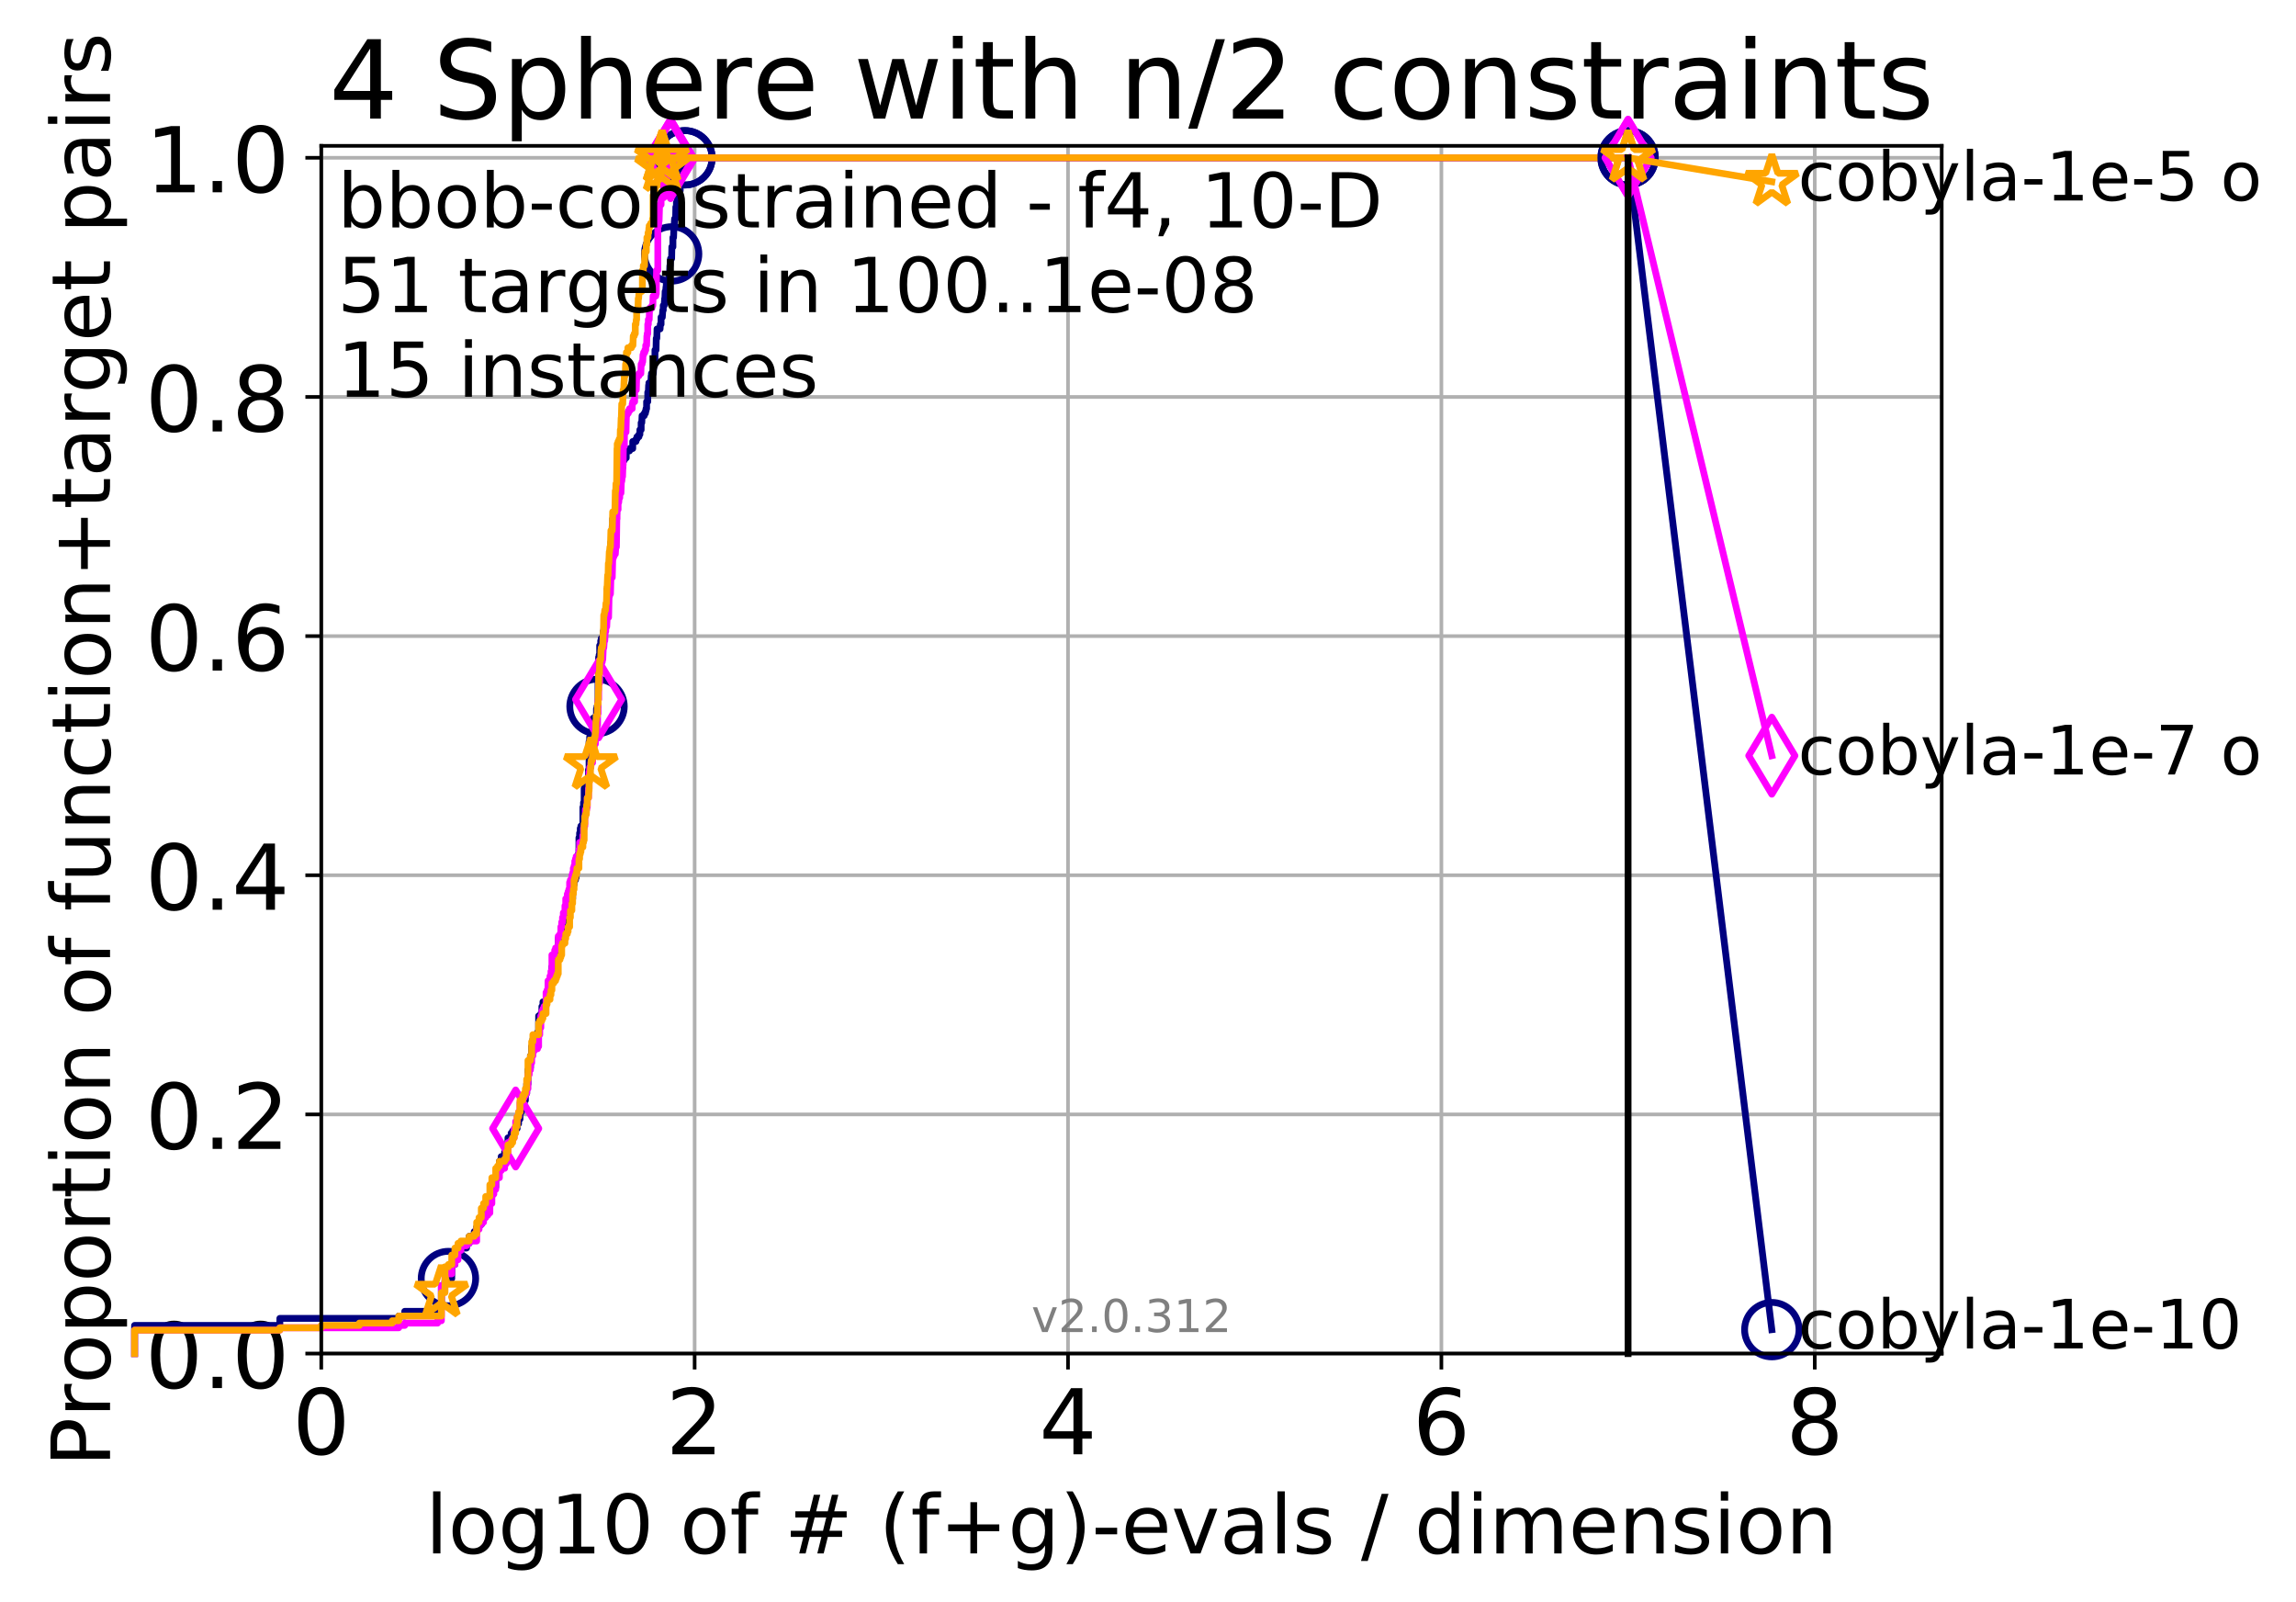 <?xml version="1.0" encoding="utf-8" standalone="no"?>
<!DOCTYPE svg PUBLIC "-//W3C//DTD SVG 1.1//EN"
  "http://www.w3.org/Graphics/SVG/1.1/DTD/svg11.dtd">
<!-- Created with matplotlib (http://matplotlib.org/) -->
<svg height="353pt" version="1.1" viewBox="0 0 506 353" width="506pt" xmlns="http://www.w3.org/2000/svg" xmlns:xlink="http://www.w3.org/1999/xlink">
 <defs>
  <style type="text/css">
*{stroke-linecap:butt;stroke-linejoin:round;}
  </style>
 </defs>
 <g id="figure_1">
  <g id="patch_1">
   <path d="M 0 353.222 
L 506.077 353.222 
L 506.077 0 
L 0 0 
z
" style="fill:#ffffff;"/>
  </g>
  <g id="axes_1">
   <g id="patch_2">
    <path d="M 70.8 298.245 
L 427.92 298.245 
L 427.92 32.133 
L 70.8 32.133 
z
" style="fill:#ffffff;"/>
   </g>
   <g id="matplotlib.axis_1">
    <g id="xtick_1">
     <g id="line2d_1">
      <path clip-path="url(#pcfe143065e)" d="M 70.8 298.245 
L 70.8 32.133 
" style="fill:none;stroke:#b0b0b0;stroke-linecap:square;stroke-width:0.8;"/>
     </g>
     <g id="line2d_2">
      <defs>
       <path d="M 0 0 
L 0 3.5 
" id="m3506e9a67c" style="stroke:#000000;stroke-width:0.8;"/>
      </defs>
      <g>
       <use style="stroke:#000000;stroke-width:0.8;" x="70.8" xlink:href="#m3506e9a67c" y="298.245"/>
      </g>
     </g>
     <g id="text_1">
      <!-- 0 -->
      <defs>
       <path d="M 31.781 66.406 
Q 24.172 66.406 20.328 58.906 
Q 16.5 51.422 16.5 36.375 
Q 16.5 21.391 20.328 13.891 
Q 24.172 6.391 31.781 6.391 
Q 39.453 6.391 43.281 13.891 
Q 47.125 21.391 47.125 36.375 
Q 47.125 51.422 43.281 58.906 
Q 39.453 66.406 31.781 66.406 
z
M 31.781 74.219 
Q 44.047 74.219 50.516 64.516 
Q 56.984 54.828 56.984 36.375 
Q 56.984 17.969 50.516 8.266 
Q 44.047 -1.422 31.781 -1.422 
Q 19.531 -1.422 13.062 8.266 
Q 6.594 17.969 6.594 36.375 
Q 6.594 54.828 13.062 64.516 
Q 19.531 74.219 31.781 74.219 
z
" id="DejaVuSans-30"/>
      </defs>
      <g transform="translate(64.438 320.442)scale(0.2 -0.2)">
       <use xlink:href="#DejaVuSans-30"/>
      </g>
     </g>
    </g>
    <g id="xtick_2">
     <g id="line2d_3">
      <path clip-path="url(#pcfe143065e)" d="M 153.086 298.245 
L 153.086 32.133 
" style="fill:none;stroke:#b0b0b0;stroke-linecap:square;stroke-width:0.8;"/>
     </g>
     <g id="line2d_4">
      <g>
       <use style="stroke:#000000;stroke-width:0.8;" x="153.086" xlink:href="#m3506e9a67c" y="298.245"/>
      </g>
     </g>
     <g id="text_2">
      <!-- 2 -->
      <defs>
       <path d="M 19.188 8.297 
L 53.609 8.297 
L 53.609 0 
L 7.328 0 
L 7.328 8.297 
Q 12.938 14.109 22.625 23.891 
Q 32.328 33.688 34.812 36.531 
Q 39.547 41.844 41.422 45.531 
Q 43.312 49.219 43.312 52.781 
Q 43.312 58.594 39.234 62.25 
Q 35.156 65.922 28.609 65.922 
Q 23.969 65.922 18.812 64.312 
Q 13.672 62.703 7.812 59.422 
L 7.812 69.391 
Q 13.766 71.781 18.938 73 
Q 24.125 74.219 28.422 74.219 
Q 39.75 74.219 46.484 68.547 
Q 53.219 62.891 53.219 53.422 
Q 53.219 48.922 51.531 44.891 
Q 49.859 40.875 45.406 35.406 
Q 44.188 33.984 37.641 27.219 
Q 31.109 20.453 19.188 8.297 
z
" id="DejaVuSans-32"/>
      </defs>
      <g transform="translate(146.723 320.442)scale(0.2 -0.2)">
       <use xlink:href="#DejaVuSans-32"/>
      </g>
     </g>
    </g>
    <g id="xtick_3">
     <g id="line2d_5">
      <path clip-path="url(#pcfe143065e)" d="M 235.371 298.245 
L 235.371 32.133 
" style="fill:none;stroke:#b0b0b0;stroke-linecap:square;stroke-width:0.8;"/>
     </g>
     <g id="line2d_6">
      <g>
       <use style="stroke:#000000;stroke-width:0.8;" x="235.371" xlink:href="#m3506e9a67c" y="298.245"/>
      </g>
     </g>
     <g id="text_3">
      <!-- 4 -->
      <defs>
       <path d="M 37.797 64.312 
L 12.891 25.391 
L 37.797 25.391 
z
M 35.203 72.906 
L 47.609 72.906 
L 47.609 25.391 
L 58.016 25.391 
L 58.016 17.188 
L 47.609 17.188 
L 47.609 0 
L 37.797 0 
L 37.797 17.188 
L 4.891 17.188 
L 4.891 26.703 
z
" id="DejaVuSans-34"/>
      </defs>
      <g transform="translate(229.009 320.442)scale(0.2 -0.2)">
       <use xlink:href="#DejaVuSans-34"/>
      </g>
     </g>
    </g>
    <g id="xtick_4">
     <g id="line2d_7">
      <path clip-path="url(#pcfe143065e)" d="M 317.657 298.245 
L 317.657 32.133 
" style="fill:none;stroke:#b0b0b0;stroke-linecap:square;stroke-width:0.8;"/>
     </g>
     <g id="line2d_8">
      <g>
       <use style="stroke:#000000;stroke-width:0.8;" x="317.657" xlink:href="#m3506e9a67c" y="298.245"/>
      </g>
     </g>
     <g id="text_4">
      <!-- 6 -->
      <defs>
       <path d="M 33.016 40.375 
Q 26.375 40.375 22.484 35.828 
Q 18.609 31.297 18.609 23.391 
Q 18.609 15.531 22.484 10.953 
Q 26.375 6.391 33.016 6.391 
Q 39.656 6.391 43.531 10.953 
Q 47.406 15.531 47.406 23.391 
Q 47.406 31.297 43.531 35.828 
Q 39.656 40.375 33.016 40.375 
z
M 52.594 71.297 
L 52.594 62.312 
Q 48.875 64.062 45.094 64.984 
Q 41.312 65.922 37.594 65.922 
Q 27.828 65.922 22.672 59.328 
Q 17.531 52.734 16.797 39.406 
Q 19.672 43.656 24.016 45.922 
Q 28.375 48.188 33.594 48.188 
Q 44.578 48.188 50.953 41.516 
Q 57.328 34.859 57.328 23.391 
Q 57.328 12.156 50.688 5.359 
Q 44.047 -1.422 33.016 -1.422 
Q 20.359 -1.422 13.672 8.266 
Q 6.984 17.969 6.984 36.375 
Q 6.984 53.656 15.188 63.938 
Q 23.391 74.219 37.203 74.219 
Q 40.922 74.219 44.703 73.484 
Q 48.484 72.75 52.594 71.297 
z
" id="DejaVuSans-36"/>
      </defs>
      <g transform="translate(311.295 320.442)scale(0.2 -0.2)">
       <use xlink:href="#DejaVuSans-36"/>
      </g>
     </g>
    </g>
    <g id="xtick_5">
     <g id="line2d_9">
      <path clip-path="url(#pcfe143065e)" d="M 399.943 298.245 
L 399.943 32.133 
" style="fill:none;stroke:#b0b0b0;stroke-linecap:square;stroke-width:0.8;"/>
     </g>
     <g id="line2d_10">
      <g>
       <use style="stroke:#000000;stroke-width:0.8;" x="399.943" xlink:href="#m3506e9a67c" y="298.245"/>
      </g>
     </g>
     <g id="text_5">
      <!-- 8 -->
      <defs>
       <path d="M 31.781 34.625 
Q 24.75 34.625 20.719 30.859 
Q 16.703 27.094 16.703 20.516 
Q 16.703 13.922 20.719 10.156 
Q 24.75 6.391 31.781 6.391 
Q 38.812 6.391 42.859 10.172 
Q 46.922 13.969 46.922 20.516 
Q 46.922 27.094 42.891 30.859 
Q 38.875 34.625 31.781 34.625 
z
M 21.922 38.812 
Q 15.578 40.375 12.031 44.719 
Q 8.5 49.078 8.5 55.328 
Q 8.5 64.062 14.719 69.141 
Q 20.953 74.219 31.781 74.219 
Q 42.672 74.219 48.875 69.141 
Q 55.078 64.062 55.078 55.328 
Q 55.078 49.078 51.531 44.719 
Q 48 40.375 41.703 38.812 
Q 48.828 37.156 52.797 32.312 
Q 56.781 27.484 56.781 20.516 
Q 56.781 9.906 50.312 4.234 
Q 43.844 -1.422 31.781 -1.422 
Q 19.734 -1.422 13.25 4.234 
Q 6.781 9.906 6.781 20.516 
Q 6.781 27.484 10.781 32.312 
Q 14.797 37.156 21.922 38.812 
z
M 18.312 54.391 
Q 18.312 48.734 21.844 45.562 
Q 25.391 42.391 31.781 42.391 
Q 38.141 42.391 41.719 45.562 
Q 45.312 48.734 45.312 54.391 
Q 45.312 60.062 41.719 63.234 
Q 38.141 66.406 31.781 66.406 
Q 25.391 66.406 21.844 63.234 
Q 18.312 60.062 18.312 54.391 
z
" id="DejaVuSans-38"/>
      </defs>
      <g transform="translate(393.58 320.442)scale(0.2 -0.2)">
       <use xlink:href="#DejaVuSans-38"/>
      </g>
     </g>
    </g>
    <g id="text_6">
     <!-- log10 of # (f+g)-evals / dimension -->
     <defs>
      <path d="M 9.422 75.984 
L 18.406 75.984 
L 18.406 0 
L 9.422 0 
z
" id="DejaVuSans-6c"/>
      <path d="M 30.609 48.391 
Q 23.391 48.391 19.188 42.75 
Q 14.984 37.109 14.984 27.297 
Q 14.984 17.484 19.156 11.844 
Q 23.344 6.203 30.609 6.203 
Q 37.797 6.203 41.984 11.859 
Q 46.188 17.531 46.188 27.297 
Q 46.188 37.016 41.984 42.703 
Q 37.797 48.391 30.609 48.391 
z
M 30.609 56 
Q 42.328 56 49.016 48.375 
Q 55.719 40.766 55.719 27.297 
Q 55.719 13.875 49.016 6.219 
Q 42.328 -1.422 30.609 -1.422 
Q 18.844 -1.422 12.172 6.219 
Q 5.516 13.875 5.516 27.297 
Q 5.516 40.766 12.172 48.375 
Q 18.844 56 30.609 56 
z
" id="DejaVuSans-6f"/>
      <path d="M 45.406 27.984 
Q 45.406 37.75 41.375 43.109 
Q 37.359 48.484 30.078 48.484 
Q 22.859 48.484 18.828 43.109 
Q 14.797 37.75 14.797 27.984 
Q 14.797 18.266 18.828 12.891 
Q 22.859 7.516 30.078 7.516 
Q 37.359 7.516 41.375 12.891 
Q 45.406 18.266 45.406 27.984 
z
M 54.391 6.781 
Q 54.391 -7.172 48.188 -13.984 
Q 42 -20.797 29.203 -20.797 
Q 24.469 -20.797 20.266 -20.094 
Q 16.062 -19.391 12.109 -17.922 
L 12.109 -9.188 
Q 16.062 -11.328 19.922 -12.344 
Q 23.781 -13.375 27.781 -13.375 
Q 36.625 -13.375 41.016 -8.766 
Q 45.406 -4.156 45.406 5.172 
L 45.406 9.625 
Q 42.625 4.781 38.281 2.391 
Q 33.938 0 27.875 0 
Q 17.828 0 11.672 7.656 
Q 5.516 15.328 5.516 27.984 
Q 5.516 40.672 11.672 48.328 
Q 17.828 56 27.875 56 
Q 33.938 56 38.281 53.609 
Q 42.625 51.219 45.406 46.391 
L 45.406 54.688 
L 54.391 54.688 
z
" id="DejaVuSans-67"/>
      <path d="M 12.406 8.297 
L 28.516 8.297 
L 28.516 63.922 
L 10.984 60.406 
L 10.984 69.391 
L 28.422 72.906 
L 38.281 72.906 
L 38.281 8.297 
L 54.391 8.297 
L 54.391 0 
L 12.406 0 
z
" id="DejaVuSans-31"/>
      <path id="DejaVuSans-20"/>
      <path d="M 37.109 75.984 
L 37.109 68.5 
L 28.516 68.5 
Q 23.688 68.5 21.797 66.547 
Q 19.922 64.594 19.922 59.516 
L 19.922 54.688 
L 34.719 54.688 
L 34.719 47.703 
L 19.922 47.703 
L 19.922 0 
L 10.891 0 
L 10.891 47.703 
L 2.297 47.703 
L 2.297 54.688 
L 10.891 54.688 
L 10.891 58.5 
Q 10.891 67.625 15.141 71.797 
Q 19.391 75.984 28.609 75.984 
z
" id="DejaVuSans-66"/>
      <path d="M 51.125 44 
L 36.922 44 
L 32.812 27.688 
L 47.125 27.688 
z
M 43.797 71.781 
L 38.719 51.516 
L 52.984 51.516 
L 58.109 71.781 
L 65.922 71.781 
L 60.891 51.516 
L 76.125 51.516 
L 76.125 44 
L 58.984 44 
L 54.984 27.688 
L 70.516 27.688 
L 70.516 20.219 
L 53.078 20.219 
L 48 0 
L 40.188 0 
L 45.219 20.219 
L 30.906 20.219 
L 25.875 0 
L 18.016 0 
L 23.094 20.219 
L 7.719 20.219 
L 7.719 27.688 
L 24.906 27.688 
L 29 44 
L 13.281 44 
L 13.281 51.516 
L 30.906 51.516 
L 35.891 71.781 
z
" id="DejaVuSans-23"/>
      <path d="M 31 75.875 
Q 24.469 64.656 21.281 53.656 
Q 18.109 42.672 18.109 31.391 
Q 18.109 20.125 21.312 9.062 
Q 24.516 -2 31 -13.188 
L 23.188 -13.188 
Q 15.875 -1.703 12.234 9.375 
Q 8.594 20.453 8.594 31.391 
Q 8.594 42.281 12.203 53.312 
Q 15.828 64.359 23.188 75.875 
z
" id="DejaVuSans-28"/>
      <path d="M 46 62.703 
L 46 35.5 
L 73.188 35.5 
L 73.188 27.203 
L 46 27.203 
L 46 0 
L 37.797 0 
L 37.797 27.203 
L 10.594 27.203 
L 10.594 35.5 
L 37.797 35.5 
L 37.797 62.703 
z
" id="DejaVuSans-2b"/>
      <path d="M 8.016 75.875 
L 15.828 75.875 
Q 23.141 64.359 26.781 53.312 
Q 30.422 42.281 30.422 31.391 
Q 30.422 20.453 26.781 9.375 
Q 23.141 -1.703 15.828 -13.188 
L 8.016 -13.188 
Q 14.5 -2 17.703 9.062 
Q 20.906 20.125 20.906 31.391 
Q 20.906 42.672 17.703 53.656 
Q 14.5 64.656 8.016 75.875 
z
" id="DejaVuSans-29"/>
      <path d="M 4.891 31.391 
L 31.203 31.391 
L 31.203 23.391 
L 4.891 23.391 
z
" id="DejaVuSans-2d"/>
      <path d="M 56.203 29.594 
L 56.203 25.203 
L 14.891 25.203 
Q 15.484 15.922 20.484 11.062 
Q 25.484 6.203 34.422 6.203 
Q 39.594 6.203 44.453 7.469 
Q 49.312 8.734 54.109 11.281 
L 54.109 2.781 
Q 49.266 0.734 44.188 -0.344 
Q 39.109 -1.422 33.891 -1.422 
Q 20.797 -1.422 13.156 6.188 
Q 5.516 13.812 5.516 26.812 
Q 5.516 40.234 12.766 48.109 
Q 20.016 56 32.328 56 
Q 43.359 56 49.781 48.891 
Q 56.203 41.797 56.203 29.594 
z
M 47.219 32.234 
Q 47.125 39.594 43.094 43.984 
Q 39.062 48.391 32.422 48.391 
Q 24.906 48.391 20.391 44.141 
Q 15.875 39.891 15.188 32.172 
z
" id="DejaVuSans-65"/>
      <path d="M 2.984 54.688 
L 12.5 54.688 
L 29.594 8.797 
L 46.688 54.688 
L 56.203 54.688 
L 35.688 0 
L 23.484 0 
z
" id="DejaVuSans-76"/>
      <path d="M 34.281 27.484 
Q 23.391 27.484 19.188 25 
Q 14.984 22.516 14.984 16.5 
Q 14.984 11.719 18.141 8.906 
Q 21.297 6.109 26.703 6.109 
Q 34.188 6.109 38.703 11.406 
Q 43.219 16.703 43.219 25.484 
L 43.219 27.484 
z
M 52.203 31.203 
L 52.203 0 
L 43.219 0 
L 43.219 8.297 
Q 40.141 3.328 35.547 0.953 
Q 30.953 -1.422 24.312 -1.422 
Q 15.922 -1.422 10.953 3.297 
Q 6 8.016 6 15.922 
Q 6 25.141 12.172 29.828 
Q 18.359 34.516 30.609 34.516 
L 43.219 34.516 
L 43.219 35.406 
Q 43.219 41.609 39.141 45 
Q 35.062 48.391 27.688 48.391 
Q 23 48.391 18.547 47.266 
Q 14.109 46.141 10.016 43.891 
L 10.016 52.203 
Q 14.938 54.109 19.578 55.047 
Q 24.219 56 28.609 56 
Q 40.484 56 46.344 49.844 
Q 52.203 43.703 52.203 31.203 
z
" id="DejaVuSans-61"/>
      <path d="M 44.281 53.078 
L 44.281 44.578 
Q 40.484 46.531 36.375 47.5 
Q 32.281 48.484 27.875 48.484 
Q 21.188 48.484 17.844 46.438 
Q 14.5 44.391 14.5 40.281 
Q 14.5 37.156 16.891 35.375 
Q 19.281 33.594 26.516 31.984 
L 29.594 31.297 
Q 39.156 29.25 43.188 25.516 
Q 47.219 21.781 47.219 15.094 
Q 47.219 7.469 41.188 3.016 
Q 35.156 -1.422 24.609 -1.422 
Q 20.219 -1.422 15.453 -0.562 
Q 10.688 0.297 5.422 2 
L 5.422 11.281 
Q 10.406 8.688 15.234 7.391 
Q 20.062 6.109 24.812 6.109 
Q 31.156 6.109 34.562 8.281 
Q 37.984 10.453 37.984 14.406 
Q 37.984 18.062 35.516 20.016 
Q 33.062 21.969 24.703 23.781 
L 21.578 24.516 
Q 13.234 26.266 9.516 29.906 
Q 5.812 33.547 5.812 39.891 
Q 5.812 47.609 11.281 51.797 
Q 16.75 56 26.812 56 
Q 31.781 56 36.172 55.266 
Q 40.578 54.547 44.281 53.078 
z
" id="DejaVuSans-73"/>
      <path d="M 25.391 72.906 
L 33.688 72.906 
L 8.297 -9.281 
L 0 -9.281 
z
" id="DejaVuSans-2f"/>
      <path d="M 45.406 46.391 
L 45.406 75.984 
L 54.391 75.984 
L 54.391 0 
L 45.406 0 
L 45.406 8.203 
Q 42.578 3.328 38.25 0.953 
Q 33.938 -1.422 27.875 -1.422 
Q 17.969 -1.422 11.734 6.484 
Q 5.516 14.406 5.516 27.297 
Q 5.516 40.188 11.734 48.094 
Q 17.969 56 27.875 56 
Q 33.938 56 38.25 53.625 
Q 42.578 51.266 45.406 46.391 
z
M 14.797 27.297 
Q 14.797 17.391 18.875 11.75 
Q 22.953 6.109 30.078 6.109 
Q 37.203 6.109 41.297 11.75 
Q 45.406 17.391 45.406 27.297 
Q 45.406 37.203 41.297 42.844 
Q 37.203 48.484 30.078 48.484 
Q 22.953 48.484 18.875 42.844 
Q 14.797 37.203 14.797 27.297 
z
" id="DejaVuSans-64"/>
      <path d="M 9.422 54.688 
L 18.406 54.688 
L 18.406 0 
L 9.422 0 
z
M 9.422 75.984 
L 18.406 75.984 
L 18.406 64.594 
L 9.422 64.594 
z
" id="DejaVuSans-69"/>
      <path d="M 52 44.188 
Q 55.375 50.25 60.062 53.125 
Q 64.75 56 71.094 56 
Q 79.641 56 84.281 50.016 
Q 88.922 44.047 88.922 33.016 
L 88.922 0 
L 79.891 0 
L 79.891 32.719 
Q 79.891 40.578 77.094 44.375 
Q 74.312 48.188 68.609 48.188 
Q 61.625 48.188 57.562 43.547 
Q 53.516 38.922 53.516 30.906 
L 53.516 0 
L 44.484 0 
L 44.484 32.719 
Q 44.484 40.625 41.703 44.406 
Q 38.922 48.188 33.109 48.188 
Q 26.219 48.188 22.156 43.531 
Q 18.109 38.875 18.109 30.906 
L 18.109 0 
L 9.078 0 
L 9.078 54.688 
L 18.109 54.688 
L 18.109 46.188 
Q 21.188 51.219 25.484 53.609 
Q 29.781 56 35.688 56 
Q 41.656 56 45.828 52.969 
Q 50 49.953 52 44.188 
z
" id="DejaVuSans-6d"/>
      <path d="M 54.891 33.016 
L 54.891 0 
L 45.906 0 
L 45.906 32.719 
Q 45.906 40.484 42.875 44.328 
Q 39.844 48.188 33.797 48.188 
Q 26.516 48.188 22.312 43.547 
Q 18.109 38.922 18.109 30.906 
L 18.109 0 
L 9.078 0 
L 9.078 54.688 
L 18.109 54.688 
L 18.109 46.188 
Q 21.344 51.125 25.703 53.562 
Q 30.078 56 35.797 56 
Q 45.219 56 50.047 50.172 
Q 54.891 44.344 54.891 33.016 
z
" id="DejaVuSans-6e"/>
     </defs>
     <g transform="translate(93.753 342.279)scale(0.18 -0.18)">
      <use xlink:href="#DejaVuSans-6c"/>
      <use x="27.783" xlink:href="#DejaVuSans-6f"/>
      <use x="88.965" xlink:href="#DejaVuSans-67"/>
      <use x="152.441" xlink:href="#DejaVuSans-31"/>
      <use x="216.064" xlink:href="#DejaVuSans-30"/>
      <use x="279.688" xlink:href="#DejaVuSans-20"/>
      <use x="311.475" xlink:href="#DejaVuSans-6f"/>
      <use x="372.656" xlink:href="#DejaVuSans-66"/>
      <use x="407.861" xlink:href="#DejaVuSans-20"/>
      <use x="439.648" xlink:href="#DejaVuSans-23"/>
      <use x="523.438" xlink:href="#DejaVuSans-20"/>
      <use x="555.225" xlink:href="#DejaVuSans-28"/>
      <use x="594.238" xlink:href="#DejaVuSans-66"/>
      <use x="629.443" xlink:href="#DejaVuSans-2b"/>
      <use x="713.232" xlink:href="#DejaVuSans-67"/>
      <use x="776.709" xlink:href="#DejaVuSans-29"/>
      <use x="815.723" xlink:href="#DejaVuSans-2d"/>
      <use x="851.807" xlink:href="#DejaVuSans-65"/>
      <use x="913.33" xlink:href="#DejaVuSans-76"/>
      <use x="972.51" xlink:href="#DejaVuSans-61"/>
      <use x="1033.789" xlink:href="#DejaVuSans-6c"/>
      <use x="1061.572" xlink:href="#DejaVuSans-73"/>
      <use x="1113.672" xlink:href="#DejaVuSans-20"/>
      <use x="1145.459" xlink:href="#DejaVuSans-2f"/>
      <use x="1179.15" xlink:href="#DejaVuSans-20"/>
      <use x="1210.938" xlink:href="#DejaVuSans-64"/>
      <use x="1274.414" xlink:href="#DejaVuSans-69"/>
      <use x="1302.197" xlink:href="#DejaVuSans-6d"/>
      <use x="1399.609" xlink:href="#DejaVuSans-65"/>
      <use x="1461.133" xlink:href="#DejaVuSans-6e"/>
      <use x="1524.512" xlink:href="#DejaVuSans-73"/>
      <use x="1576.611" xlink:href="#DejaVuSans-69"/>
      <use x="1604.395" xlink:href="#DejaVuSans-6f"/>
      <use x="1665.576" xlink:href="#DejaVuSans-6e"/>
     </g>
    </g>
   </g>
   <g id="matplotlib.axis_2">
    <g id="ytick_1">
     <g id="line2d_11">
      <path clip-path="url(#pcfe143065e)" d="M 70.8 298.245 
L 427.92 298.245 
" style="fill:none;stroke:#b0b0b0;stroke-linecap:square;stroke-width:0.8;"/>
     </g>
     <g id="line2d_12">
      <defs>
       <path d="M 0 0 
L -3.5 0 
" id="me962fd0def" style="stroke:#000000;stroke-width:0.8;"/>
      </defs>
      <g>
       <use style="stroke:#000000;stroke-width:0.8;" x="70.8" xlink:href="#me962fd0def" y="298.245"/>
      </g>
     </g>
     <g id="text_7">
      <!-- 0.0 -->
      <defs>
       <path d="M 10.688 12.406 
L 21 12.406 
L 21 0 
L 10.688 0 
z
" id="DejaVuSans-2e"/>
      </defs>
      <g transform="translate(31.994 305.844)scale(0.2 -0.2)">
       <use xlink:href="#DejaVuSans-30"/>
       <use x="63.623" xlink:href="#DejaVuSans-2e"/>
       <use x="95.41" xlink:href="#DejaVuSans-30"/>
      </g>
     </g>
    </g>
    <g id="ytick_2">
     <g id="line2d_13">
      <path clip-path="url(#pcfe143065e)" d="M 70.8 245.55 
L 427.92 245.55 
" style="fill:none;stroke:#b0b0b0;stroke-linecap:square;stroke-width:0.8;"/>
     </g>
     <g id="line2d_14">
      <g>
       <use style="stroke:#000000;stroke-width:0.8;" x="70.8" xlink:href="#me962fd0def" y="245.55"/>
      </g>
     </g>
     <g id="text_8">
      <!-- 0.2 -->
      <g transform="translate(31.994 253.148)scale(0.2 -0.2)">
       <use xlink:href="#DejaVuSans-30"/>
       <use x="63.623" xlink:href="#DejaVuSans-2e"/>
       <use x="95.41" xlink:href="#DejaVuSans-32"/>
      </g>
     </g>
    </g>
    <g id="ytick_3">
     <g id="line2d_15">
      <path clip-path="url(#pcfe143065e)" d="M 70.8 192.854 
L 427.92 192.854 
" style="fill:none;stroke:#b0b0b0;stroke-linecap:square;stroke-width:0.8;"/>
     </g>
     <g id="line2d_16">
      <g>
       <use style="stroke:#000000;stroke-width:0.8;" x="70.8" xlink:href="#me962fd0def" y="192.854"/>
      </g>
     </g>
     <g id="text_9">
      <!-- 0.4 -->
      <g transform="translate(31.994 200.453)scale(0.2 -0.2)">
       <use xlink:href="#DejaVuSans-30"/>
       <use x="63.623" xlink:href="#DejaVuSans-2e"/>
       <use x="95.41" xlink:href="#DejaVuSans-34"/>
      </g>
     </g>
    </g>
    <g id="ytick_4">
     <g id="line2d_17">
      <path clip-path="url(#pcfe143065e)" d="M 70.8 140.159 
L 427.92 140.159 
" style="fill:none;stroke:#b0b0b0;stroke-linecap:square;stroke-width:0.8;"/>
     </g>
     <g id="line2d_18">
      <g>
       <use style="stroke:#000000;stroke-width:0.8;" x="70.8" xlink:href="#me962fd0def" y="140.159"/>
      </g>
     </g>
     <g id="text_10">
      <!-- 0.6 -->
      <g transform="translate(31.994 147.757)scale(0.2 -0.2)">
       <use xlink:href="#DejaVuSans-30"/>
       <use x="63.623" xlink:href="#DejaVuSans-2e"/>
       <use x="95.41" xlink:href="#DejaVuSans-36"/>
      </g>
     </g>
    </g>
    <g id="ytick_5">
     <g id="line2d_19">
      <path clip-path="url(#pcfe143065e)" d="M 70.8 87.464 
L 427.92 87.464 
" style="fill:none;stroke:#b0b0b0;stroke-linecap:square;stroke-width:0.8;"/>
     </g>
     <g id="line2d_20">
      <g>
       <use style="stroke:#000000;stroke-width:0.8;" x="70.8" xlink:href="#me962fd0def" y="87.464"/>
      </g>
     </g>
     <g id="text_11">
      <!-- 0.8 -->
      <g transform="translate(31.994 95.062)scale(0.2 -0.2)">
       <use xlink:href="#DejaVuSans-30"/>
       <use x="63.623" xlink:href="#DejaVuSans-2e"/>
       <use x="95.41" xlink:href="#DejaVuSans-38"/>
      </g>
     </g>
    </g>
    <g id="ytick_6">
     <g id="line2d_21">
      <path clip-path="url(#pcfe143065e)" d="M 70.8 34.768 
L 427.92 34.768 
" style="fill:none;stroke:#b0b0b0;stroke-linecap:square;stroke-width:0.8;"/>
     </g>
     <g id="line2d_22">
      <g>
       <use style="stroke:#000000;stroke-width:0.8;" x="70.8" xlink:href="#me962fd0def" y="34.768"/>
      </g>
     </g>
     <g id="text_12">
      <!-- 1.0 -->
      <g transform="translate(31.994 42.367)scale(0.2 -0.2)">
       <use xlink:href="#DejaVuSans-31"/>
       <use x="63.623" xlink:href="#DejaVuSans-2e"/>
       <use x="95.41" xlink:href="#DejaVuSans-30"/>
      </g>
     </g>
    </g>
    <g id="text_13">
     <!-- Proportion of function+target pairs -->
     <defs>
      <path d="M 19.672 64.797 
L 19.672 37.406 
L 32.078 37.406 
Q 38.969 37.406 42.719 40.969 
Q 46.484 44.531 46.484 51.125 
Q 46.484 57.672 42.719 61.234 
Q 38.969 64.797 32.078 64.797 
z
M 9.812 72.906 
L 32.078 72.906 
Q 44.344 72.906 50.609 67.359 
Q 56.891 61.812 56.891 51.125 
Q 56.891 40.328 50.609 34.812 
Q 44.344 29.297 32.078 29.297 
L 19.672 29.297 
L 19.672 0 
L 9.812 0 
z
" id="DejaVuSans-50"/>
      <path d="M 41.109 46.297 
Q 39.594 47.172 37.812 47.578 
Q 36.031 48 33.891 48 
Q 26.266 48 22.188 43.047 
Q 18.109 38.094 18.109 28.812 
L 18.109 0 
L 9.078 0 
L 9.078 54.688 
L 18.109 54.688 
L 18.109 46.188 
Q 20.953 51.172 25.484 53.578 
Q 30.031 56 36.531 56 
Q 37.453 56 38.578 55.875 
Q 39.703 55.766 41.062 55.516 
z
" id="DejaVuSans-72"/>
      <path d="M 18.109 8.203 
L 18.109 -20.797 
L 9.078 -20.797 
L 9.078 54.688 
L 18.109 54.688 
L 18.109 46.391 
Q 20.953 51.266 25.266 53.625 
Q 29.594 56 35.594 56 
Q 45.562 56 51.781 48.094 
Q 58.016 40.188 58.016 27.297 
Q 58.016 14.406 51.781 6.484 
Q 45.562 -1.422 35.594 -1.422 
Q 29.594 -1.422 25.266 0.953 
Q 20.953 3.328 18.109 8.203 
z
M 48.688 27.297 
Q 48.688 37.203 44.609 42.844 
Q 40.531 48.484 33.406 48.484 
Q 26.266 48.484 22.188 42.844 
Q 18.109 37.203 18.109 27.297 
Q 18.109 17.391 22.188 11.75 
Q 26.266 6.109 33.406 6.109 
Q 40.531 6.109 44.609 11.75 
Q 48.688 17.391 48.688 27.297 
z
" id="DejaVuSans-70"/>
      <path d="M 18.312 70.219 
L 18.312 54.688 
L 36.812 54.688 
L 36.812 47.703 
L 18.312 47.703 
L 18.312 18.016 
Q 18.312 11.328 20.141 9.422 
Q 21.969 7.516 27.594 7.516 
L 36.812 7.516 
L 36.812 0 
L 27.594 0 
Q 17.188 0 13.234 3.875 
Q 9.281 7.766 9.281 18.016 
L 9.281 47.703 
L 2.688 47.703 
L 2.688 54.688 
L 9.281 54.688 
L 9.281 70.219 
z
" id="DejaVuSans-74"/>
      <path d="M 8.5 21.578 
L 8.5 54.688 
L 17.484 54.688 
L 17.484 21.922 
Q 17.484 14.156 20.5 10.266 
Q 23.531 6.391 29.594 6.391 
Q 36.859 6.391 41.078 11.031 
Q 45.312 15.672 45.312 23.688 
L 45.312 54.688 
L 54.297 54.688 
L 54.297 0 
L 45.312 0 
L 45.312 8.406 
Q 42.047 3.422 37.719 1 
Q 33.406 -1.422 27.688 -1.422 
Q 18.266 -1.422 13.375 4.438 
Q 8.5 10.297 8.5 21.578 
z
M 31.109 56 
z
" id="DejaVuSans-75"/>
      <path d="M 48.781 52.594 
L 48.781 44.188 
Q 44.969 46.297 41.141 47.344 
Q 37.312 48.391 33.406 48.391 
Q 24.656 48.391 19.812 42.844 
Q 14.984 37.312 14.984 27.297 
Q 14.984 17.281 19.812 11.734 
Q 24.656 6.203 33.406 6.203 
Q 37.312 6.203 41.141 7.25 
Q 44.969 8.297 48.781 10.406 
L 48.781 2.094 
Q 45.016 0.344 40.984 -0.531 
Q 36.969 -1.422 32.422 -1.422 
Q 20.062 -1.422 12.781 6.344 
Q 5.516 14.109 5.516 27.297 
Q 5.516 40.672 12.859 48.328 
Q 20.219 56 33.016 56 
Q 37.156 56 41.109 55.141 
Q 45.062 54.297 48.781 52.594 
z
" id="DejaVuSans-63"/>
     </defs>
     <g transform="translate(24.25 323.179)rotate(-90)scale(0.18 -0.18)">
      <use xlink:href="#DejaVuSans-50"/>
      <use x="60.287" xlink:href="#DejaVuSans-72"/>
      <use x="101.369" xlink:href="#DejaVuSans-6f"/>
      <use x="162.551" xlink:href="#DejaVuSans-70"/>
      <use x="226.027" xlink:href="#DejaVuSans-6f"/>
      <use x="287.209" xlink:href="#DejaVuSans-72"/>
      <use x="328.322" xlink:href="#DejaVuSans-74"/>
      <use x="367.531" xlink:href="#DejaVuSans-69"/>
      <use x="395.314" xlink:href="#DejaVuSans-6f"/>
      <use x="456.496" xlink:href="#DejaVuSans-6e"/>
      <use x="519.875" xlink:href="#DejaVuSans-20"/>
      <use x="551.662" xlink:href="#DejaVuSans-6f"/>
      <use x="612.844" xlink:href="#DejaVuSans-66"/>
      <use x="648.049" xlink:href="#DejaVuSans-20"/>
      <use x="679.836" xlink:href="#DejaVuSans-66"/>
      <use x="715.041" xlink:href="#DejaVuSans-75"/>
      <use x="778.42" xlink:href="#DejaVuSans-6e"/>
      <use x="841.799" xlink:href="#DejaVuSans-63"/>
      <use x="896.779" xlink:href="#DejaVuSans-74"/>
      <use x="935.988" xlink:href="#DejaVuSans-69"/>
      <use x="963.771" xlink:href="#DejaVuSans-6f"/>
      <use x="1024.953" xlink:href="#DejaVuSans-6e"/>
      <use x="1088.332" xlink:href="#DejaVuSans-2b"/>
      <use x="1172.121" xlink:href="#DejaVuSans-74"/>
      <use x="1211.33" xlink:href="#DejaVuSans-61"/>
      <use x="1272.609" xlink:href="#DejaVuSans-72"/>
      <use x="1313.707" xlink:href="#DejaVuSans-67"/>
      <use x="1377.184" xlink:href="#DejaVuSans-65"/>
      <use x="1438.707" xlink:href="#DejaVuSans-74"/>
      <use x="1477.916" xlink:href="#DejaVuSans-20"/>
      <use x="1509.703" xlink:href="#DejaVuSans-70"/>
      <use x="1573.18" xlink:href="#DejaVuSans-61"/>
      <use x="1634.459" xlink:href="#DejaVuSans-69"/>
      <use x="1662.242" xlink:href="#DejaVuSans-72"/>
      <use x="1703.355" xlink:href="#DejaVuSans-73"/>
     </g>
    </g>
   </g>
   <g id="line2d_23">
    <defs>
     <path d="M 0 1.5 
C 0.398 1.5 0.779 1.342 1.061 1.061 
C 1.342 0.779 1.5 0.398 1.5 0 
C 1.5 -0.398 1.342 -0.779 1.061 -1.061 
C 0.779 -1.342 0.398 -1.5 0 -1.5 
C -0.398 -1.5 -0.779 -1.342 -1.061 -1.061 
C -1.342 -0.779 -1.5 -0.398 -1.5 0 
C -1.5 0.398 -1.342 0.779 -1.061 1.061 
C -0.779 1.342 -0.398 1.5 0 1.5 
z
" id="ma4499cb740" style="stroke:#000080;"/>
    </defs>
    <g>
     <use style="fill:#000080;stroke:#000080;" x="150.943" xlink:href="#ma4499cb740" y="34.768"/>
     <use style="fill:#000080;stroke:#000080;" x="150.943" xlink:href="#ma4499cb740" y="34.768"/>
    </g>
   </g>
   <g id="line2d_24">
    <path d="M 29.657 298.245 
L 29.657 292.046 
L 61.673 292.046 
L 61.673 290.496 
L 87.873 290.496 
L 87.873 289.979 
L 89.197 289.979 
L 89.197 288.946 
L 96.442 288.946 
L 96.442 288.43 
L 97.273 288.43 
L 97.273 283.263 
L 98.068 283.263 
L 98.068 282.23 
L 98.828 282.23 
L 98.828 281.713 
L 99.558 281.713 
L 99.558 278.614 
L 100.258 278.614 
L 100.258 277.064 
L 100.933 277.064 
L 100.933 274.997 
L 102.815 274.997 
L 102.815 273.964 
L 103.401 273.964 
L 103.401 272.414 
L 104.518 272.414 
L 104.518 271.381 
L 105.052 271.381 
L 105.052 270.348 
L 105.57 270.348 
L 105.57 269.831 
L 106.073 269.831 
L 106.073 268.798 
L 106.563 268.798 
L 106.563 267.248 
L 107.039 267.248 
L 107.039 265.182 
L 107.956 265.182 
L 107.956 263.632 
L 108.397 263.632 
L 108.397 262.082 
L 108.827 262.082 
L 108.827 261.565 
L 109.248 261.565 
L 109.248 259.499 
L 109.659 259.499 
L 109.659 257.432 
L 110.06 257.432 
L 110.06 255.882 
L 110.453 255.882 
L 110.453 254.849 
L 111.213 254.849 
L 111.213 253.816 
L 111.582 253.816 
L 111.582 252.783 
L 111.943 252.783 
L 111.943 250.716 
L 112.644 250.716 
L 112.644 249.683 
L 112.984 249.683 
L 112.984 249.166 
L 113.646 249.166 
L 113.646 248.65 
L 113.968 248.65 
L 113.968 247.616 
L 114.284 247.616 
L 114.284 246.583 
L 114.595 246.583 
L 114.595 245.033 
L 114.9 245.033 
L 114.9 244.517 
L 115.201 244.517 
L 115.201 244 
L 115.496 244 
L 115.496 242.45 
L 115.786 242.45 
L 115.786 240.9 
L 116.072 240.9 
L 116.072 238.834 
L 116.354 238.834 
L 116.354 235.734 
L 116.631 235.734 
L 116.631 235.217 
L 116.904 235.217 
L 116.904 232.634 
L 117.172 232.634 
L 117.172 230.568 
L 117.437 230.568 
L 117.437 229.018 
L 117.698 229.018 
L 117.698 228.501 
L 118.458 228.501 
L 118.458 227.468 
L 118.705 227.468 
L 118.705 223.852 
L 119.188 223.852 
L 119.188 223.335 
L 119.424 223.335 
L 119.424 221.785 
L 119.658 221.785 
L 119.658 220.752 
L 120.341 220.752 
L 120.341 220.235 
L 120.563 220.235 
L 120.563 219.202 
L 120.782 219.202 
L 120.782 216.619 
L 121.424 216.619 
L 121.424 215.586 
L 121.633 215.586 
L 121.633 213.003 
L 121.84 213.003 
L 121.84 212.486 
L 122.044 212.486 
L 122.044 210.42 
L 122.445 210.42 
L 122.445 209.903 
L 122.643 209.903 
L 122.643 209.386 
L 122.838 209.386 
L 122.838 208.87 
L 123.031 208.87 
L 123.031 206.803 
L 123.412 206.803 
L 123.412 206.287 
L 123.784 206.287 
L 123.784 204.22 
L 123.967 204.22 
L 123.967 203.187 
L 124.149 203.187 
L 124.149 202.67 
L 124.506 202.67 
L 124.506 202.154 
L 124.682 202.154 
L 124.682 201.637 
L 125.537 201.637 
L 125.537 199.571 
L 125.868 199.571 
L 125.868 198.537 
L 126.031 198.537 
L 126.031 198.021 
L 126.193 198.021 
L 126.193 196.471 
L 126.353 196.471 
L 126.353 194.921 
L 126.512 194.921 
L 126.512 193.888 
L 126.825 193.888 
L 126.825 193.371 
L 126.98 193.371 
L 126.98 190.271 
L 127.133 190.271 
L 127.133 188.722 
L 127.436 188.722 
L 127.436 188.205 
L 127.586 188.205 
L 127.586 184.589 
L 127.734 184.589 
L 127.734 183.555 
L 127.881 183.555 
L 127.881 182.522 
L 128.027 182.522 
L 128.027 182.005 
L 128.458 182.005 
L 128.458 177.872 
L 128.599 177.872 
L 128.599 176.839 
L 128.739 176.839 
L 128.739 173.739 
L 128.878 173.739 
L 128.878 172.19 
L 129.424 172.19 
L 129.424 171.673 
L 129.69 171.673 
L 129.69 169.606 
L 129.822 169.606 
L 129.822 163.407 
L 129.953 163.407 
L 129.953 162.374 
L 130.083 162.374 
L 130.083 161.857 
L 130.594 161.857 
L 130.594 159.274 
L 130.719 159.274 
L 130.719 158.241 
L 131.333 158.241 
L 131.333 157.724 
L 131.453 157.724 
L 131.453 156.174 
L 131.573 156.174 
L 131.573 155.658 
L 131.81 155.658 
L 131.81 149.458 
L 131.927 149.458 
L 131.927 144.809 
L 132.043 144.809 
L 132.043 144.292 
L 132.159 144.292 
L 132.159 142.226 
L 132.388 142.226 
L 132.388 141.192 
L 132.501 141.192 
L 132.501 140.676 
L 132.837 140.676 
L 132.948 139.126 
L 133.058 139.126 
L 133.167 137.576 
L 133.276 137.576 
L 133.384 134.476 
L 133.704 134.476 
L 133.809 129.827 
L 134.018 129.827 
L 134.122 128.277 
L 134.225 128.277 
L 134.327 123.111 
L 134.53 123.111 
L 134.631 119.494 
L 134.831 119.494 
L 134.93 115.878 
L 135.028 115.878 
L 135.028 114.328 
L 135.512 114.328 
L 135.512 113.295 
L 135.891 113.295 
L 135.984 106.579 
L 136.713 106.579 
L 136.713 106.062 
L 136.891 106.062 
L 136.979 102.962 
L 137.241 102.962 
L 137.328 101.412 
L 137.585 101.412 
L 137.585 100.896 
L 138.006 100.896 
L 138.006 99.346 
L 138.738 99.346 
L 138.738 98.829 
L 139.442 98.829 
L 139.442 97.279 
L 140.156 97.279 
L 140.156 96.763 
L 140.376 96.763 
L 140.376 96.246 
L 140.807 96.246 
L 140.807 95.73 
L 141.019 95.73 
L 141.019 94.696 
L 141.298 94.696 
L 141.298 93.146 
L 141.436 93.146 
L 141.504 91.597 
L 141.976 91.597 
L 141.976 91.08 
L 142.24 91.08 
L 142.24 90.563 
L 142.371 90.563 
L 142.371 90.047 
L 142.501 90.047 
L 142.501 88.497 
L 142.757 88.497 
L 142.757 86.43 
L 142.884 86.43 
L 142.947 84.88 
L 143.01 84.88 
L 143.01 84.364 
L 143.445 84.364 
L 143.506 82.814 
L 143.567 82.814 
L 143.567 82.297 
L 143.988 82.297 
L 144.047 80.748 
L 144.107 80.748 
L 144.165 79.198 
L 144.341 79.198 
L 144.341 77.131 
L 144.573 77.131 
L 144.63 74.548 
L 144.745 74.548 
L 144.802 72.482 
L 145.471 72.482 
L 145.525 71.448 
L 145.688 71.448 
L 145.688 69.898 
L 145.957 69.898 
L 146.063 68.349 
L 146.168 68.349 
L 146.168 67.315 
L 146.378 67.315 
L 146.481 65.765 
L 146.533 65.765 
L 146.585 64.216 
L 146.687 64.216 
L 146.789 63.182 
L 146.84 63.182 
L 146.84 62.666 
L 147.041 62.666 
L 147.041 62.149 
L 147.34 62.149 
L 147.389 61.116 
L 147.536 61.116 
L 147.633 58.533 
L 147.681 58.533 
L 147.778 56.983 
L 148.017 56.983 
L 148.064 54.4 
L 148.299 54.4 
L 148.299 52.333 
L 148.439 52.333 
L 148.531 49.75 
L 148.577 49.75 
L 148.669 48.2 
L 148.896 48.2 
L 148.942 45.617 
L 149.076 45.617 
L 149.076 44.584 
L 149.254 44.584 
L 149.254 43.034 
L 149.735 43.034 
L 149.735 42.001 
L 149.906 42.001 
L 149.906 38.385 
L 150.245 38.385 
L 150.245 37.351 
L 150.781 37.351 
L 150.781 36.318 
L 150.903 36.318 
L 150.943 34.768 
L 358.8 34.768 
L 358.8 34.768 
" style="fill:none;stroke:#000080;stroke-linecap:square;stroke-width:1.5;"/>
   </g>
   <g id="line2d_25">
    <defs>
     <path d="M 0 6 
C 1.591 6 3.117 5.368 4.243 4.243 
C 5.368 3.117 6 1.591 6 0 
C 6 -1.591 5.368 -3.117 4.243 -4.243 
C 3.117 -5.368 1.591 -6 0 -6 
C -1.591 -6 -3.117 -5.368 -4.243 -4.243 
C -5.368 -3.117 -6 -1.591 -6 0 
C -6 1.591 -5.368 3.117 -4.243 4.243 
C -3.117 5.368 -1.591 6 0 6 
z
" id="m63e5d44adf" style="stroke:#000080;stroke-width:1.5;"/>
    </defs>
    <g>
     <use style="fill:none;stroke:#000080;stroke-width:1.5;" x="98.828" xlink:href="#m63e5d44adf" y="281.713"/>
     <use style="fill:none;stroke:#000080;stroke-width:1.5;" x="131.573" xlink:href="#m63e5d44adf" y="155.658"/>
     <use style="fill:none;stroke:#000080;stroke-width:1.5;" x="148.017" xlink:href="#m63e5d44adf" y="55.95"/>
     <use style="fill:none;stroke:#000080;stroke-width:1.5;" x="150.943" xlink:href="#m63e5d44adf" y="34.768"/>
     <use style="fill:none;stroke:#000080;stroke-width:1.5;" x="150.943" xlink:href="#m63e5d44adf" y="34.768"/>
     <use style="fill:none;stroke:#000080;stroke-width:1.5;" x="358.8" xlink:href="#m63e5d44adf" y="34.768"/>
    </g>
   </g>
   <g id="line2d_26"/>
   <g id="line2d_27">
    <defs>
     <path d="M 0 1.5 
C 0.398 1.5 0.779 1.342 1.061 1.061 
C 1.342 0.779 1.5 0.398 1.5 0 
C 1.5 -0.398 1.342 -0.779 1.061 -1.061 
C 0.779 -1.342 0.398 -1.5 0 -1.5 
C -0.398 -1.5 -0.779 -1.342 -1.061 -1.061 
C -1.342 -0.779 -1.5 -0.398 -1.5 0 
C -1.5 0.398 -1.342 0.779 -1.061 1.061 
C -0.779 1.342 -0.398 1.5 0 1.5 
z
" id="m4a0ac792e5" style="stroke:#ff00ff;"/>
    </defs>
    <g>
     <use style="fill:#ff00ff;stroke:#ff00ff;" x="147.778" xlink:href="#m4a0ac792e5" y="34.768"/>
     <use style="fill:#ff00ff;stroke:#ff00ff;" x="147.778" xlink:href="#m4a0ac792e5" y="34.768"/>
    </g>
   </g>
   <g id="line2d_28">
    <path d="M 29.657 298.245 
L 29.657 293.079 
L 61.673 293.079 
L 61.673 292.563 
L 87.873 292.563 
L 87.873 292.046 
L 89.197 292.046 
L 89.197 291.529 
L 96.442 291.529 
L 96.442 291.013 
L 97.273 291.013 
L 97.273 283.263 
L 98.068 283.263 
L 98.068 280.68 
L 99.558 280.68 
L 99.558 278.614 
L 100.258 278.614 
L 100.258 277.58 
L 100.933 277.58 
L 100.933 275.514 
L 101.583 275.514 
L 101.583 274.481 
L 102.815 274.481 
L 102.815 273.964 
L 103.401 273.964 
L 103.401 273.448 
L 105.052 273.448 
L 105.052 270.864 
L 105.57 270.864 
L 105.57 269.831 
L 106.073 269.831 
L 106.073 269.315 
L 106.563 269.315 
L 106.563 268.281 
L 107.039 268.281 
L 107.039 267.765 
L 107.503 267.765 
L 107.503 267.248 
L 107.956 267.248 
L 107.956 265.182 
L 108.397 265.182 
L 108.397 263.115 
L 108.827 263.115 
L 108.827 262.082 
L 109.248 262.082 
L 109.248 259.499 
L 110.06 259.499 
L 110.06 257.949 
L 110.453 257.949 
L 110.453 257.432 
L 111.213 257.432 
L 111.213 256.399 
L 111.582 256.399 
L 111.582 254.333 
L 111.943 254.333 
L 111.943 251.749 
L 112.644 251.749 
L 112.644 251.233 
L 112.984 251.233 
L 112.984 250.716 
L 113.318 250.716 
L 113.318 248.65 
L 113.646 248.65 
L 113.646 247.1 
L 113.968 247.1 
L 113.968 246.067 
L 114.284 246.067 
L 114.284 245.033 
L 114.595 245.033 
L 114.595 242.967 
L 114.9 242.967 
L 114.9 242.45 
L 115.201 242.45 
L 115.201 241.934 
L 115.496 241.934 
L 115.496 241.417 
L 115.786 241.417 
L 115.786 240.9 
L 116.072 240.9 
L 116.072 239.867 
L 116.354 239.867 
L 116.354 236.767 
L 116.631 236.767 
L 116.631 235.734 
L 116.904 235.734 
L 116.904 234.184 
L 117.172 234.184 
L 117.172 232.634 
L 117.437 232.634 
L 117.437 231.601 
L 117.698 231.601 
L 117.698 231.085 
L 118.458 231.085 
L 118.458 230.568 
L 118.705 230.568 
L 118.705 227.985 
L 118.948 227.985 
L 118.948 226.435 
L 119.188 226.435 
L 119.188 223.852 
L 119.424 223.852 
L 119.424 222.819 
L 119.658 222.819 
L 119.658 222.302 
L 119.889 222.302 
L 119.889 221.785 
L 120.341 221.785 
L 120.341 218.686 
L 120.563 218.686 
L 120.563 218.169 
L 120.782 218.169 
L 120.782 216.102 
L 121.213 216.102 
L 121.213 215.069 
L 121.424 215.069 
L 121.424 214.036 
L 121.633 214.036 
L 121.633 210.42 
L 122.246 210.42 
L 122.246 209.386 
L 122.445 209.386 
L 122.445 208.87 
L 123.031 208.87 
L 123.031 206.287 
L 123.412 206.287 
L 123.412 205.77 
L 123.599 205.77 
L 123.599 204.22 
L 123.784 204.22 
L 123.784 203.187 
L 123.967 203.187 
L 123.967 202.154 
L 124.149 202.154 
L 124.149 201.12 
L 124.506 201.12 
L 124.506 199.571 
L 124.682 199.571 
L 124.682 198.021 
L 125.029 198.021 
L 125.029 196.987 
L 125.2 196.987 
L 125.2 196.471 
L 125.369 196.471 
L 125.369 195.954 
L 125.537 195.954 
L 125.537 194.404 
L 125.703 194.404 
L 125.703 193.888 
L 126.031 193.888 
L 126.031 192.854 
L 126.193 192.854 
L 126.193 192.338 
L 126.353 192.338 
L 126.353 191.305 
L 126.512 191.305 
L 126.512 190.788 
L 126.669 190.788 
L 126.669 189.755 
L 126.825 189.755 
L 126.825 189.238 
L 126.98 189.238 
L 126.98 188.722 
L 127.586 188.722 
L 127.586 187.172 
L 127.734 187.172 
L 127.734 185.622 
L 128.458 185.622 
L 128.458 184.072 
L 128.599 184.072 
L 128.599 182.522 
L 128.739 182.522 
L 128.739 182.005 
L 128.878 182.005 
L 128.878 179.939 
L 129.016 179.939 
L 129.016 178.389 
L 129.289 178.389 
L 129.289 177.872 
L 129.424 177.872 
L 129.424 175.806 
L 129.69 175.806 
L 129.69 173.739 
L 129.822 173.739 
L 129.822 170.123 
L 129.953 170.123 
L 129.953 169.09 
L 130.212 169.09 
L 130.212 168.057 
L 130.594 168.057 
L 130.594 165.99 
L 130.719 165.99 
L 130.719 164.44 
L 130.967 164.44 
L 130.967 163.924 
L 131.212 163.924 
L 131.212 161.857 
L 131.333 161.857 
L 131.333 160.824 
L 131.573 160.824 
L 131.573 159.791 
L 131.692 159.791 
L 131.692 157.208 
L 131.81 157.208 
L 131.81 154.108 
L 131.927 154.108 
L 131.927 150.491 
L 132.159 150.491 
L 132.159 147.392 
L 132.388 147.392 
L 132.388 146.359 
L 132.501 146.359 
L 132.501 145.842 
L 132.726 145.842 
L 132.726 145.325 
L 132.837 145.325 
L 132.948 142.742 
L 133.058 142.742 
L 133.167 141.192 
L 133.276 141.192 
L 133.384 139.126 
L 133.491 139.126 
L 133.491 138.093 
L 133.704 138.093 
L 133.809 136.026 
L 134.122 136.026 
L 134.225 131.376 
L 134.327 131.376 
L 134.327 130.86 
L 134.53 130.86 
L 134.631 127.243 
L 134.93 127.243 
L 135.028 123.111 
L 135.126 123.111 
L 135.126 122.594 
L 135.32 122.594 
L 135.32 122.077 
L 135.608 122.077 
L 135.703 120.527 
L 135.844 120.527 
L 135.937 114.328 
L 135.984 114.328 
L 135.984 112.261 
L 136.215 112.261 
L 136.215 110.712 
L 136.352 110.712 
L 136.443 109.678 
L 136.579 109.678 
L 136.579 108.645 
L 136.847 108.645 
L 136.935 106.062 
L 137.023 106.062 
L 137.111 105.029 
L 137.198 105.029 
L 137.285 102.446 
L 137.328 102.446 
L 137.371 98.313 
L 137.585 98.313 
L 137.628 95.213 
L 137.964 95.213 
L 138.047 91.597 
L 138.13 91.597 
L 138.13 91.08 
L 138.457 91.08 
L 138.457 90.563 
L 138.738 90.563 
L 138.738 90.047 
L 139.327 90.047 
L 139.327 89.013 
L 139.442 89.013 
L 139.442 88.497 
L 139.859 88.497 
L 139.859 85.914 
L 140.23 85.914 
L 140.303 83.331 
L 140.376 83.331 
L 140.376 82.814 
L 140.807 82.814 
L 140.807 82.297 
L 141.229 82.297 
L 141.298 80.231 
L 141.504 80.231 
L 141.504 79.714 
L 141.64 79.714 
L 141.708 78.164 
L 141.842 78.164 
L 141.842 77.648 
L 142.109 77.648 
L 142.109 77.131 
L 142.306 77.131 
L 142.306 76.098 
L 142.501 76.098 
L 142.565 74.031 
L 142.629 74.031 
L 142.629 73.515 
L 142.757 73.515 
L 142.757 71.448 
L 142.884 71.448 
L 142.884 70.415 
L 143.073 70.415 
L 143.136 68.349 
L 143.26 68.349 
L 143.26 67.832 
L 143.688 67.832 
L 143.688 67.315 
L 143.869 67.315 
L 143.928 65.249 
L 144.515 65.249 
L 144.515 64.732 
L 144.63 64.732 
L 144.688 59.566 
L 144.971 59.566 
L 144.971 49.75 
L 145.139 49.75 
L 145.195 48.717 
L 145.25 48.717 
L 145.361 45.101 
L 145.688 45.101 
L 145.688 43.551 
L 146.273 43.551 
L 146.378 42.517 
L 146.43 42.517 
L 146.481 40.451 
L 146.941 40.451 
L 146.991 38.901 
L 147.141 38.901 
L 147.191 35.285 
L 147.778 35.285 
L 147.778 34.768 
L 358.8 34.768 
L 358.8 34.768 
" style="fill:none;stroke:#ff00ff;stroke-linecap:square;stroke-width:1.5;"/>
   </g>
   <g id="line2d_29">
    <defs>
     <path d="M -0 8.485 
L 5.091 0 
L 0 -8.485 
L -5.091 -0 
z
" id="m769315de6a" style="stroke:#ff00ff;stroke-linejoin:miter;stroke-width:1.5;"/>
    </defs>
    <g>
     <use style="fill:none;stroke:#ff00ff;stroke-linejoin:miter;stroke-width:1.5;" x="113.646" xlink:href="#m769315de6a" y="248.65"/>
     <use style="fill:none;stroke:#ff00ff;stroke-linejoin:miter;stroke-width:1.5;" x="131.927" xlink:href="#m769315de6a" y="154.108"/>
     <use style="fill:none;stroke:#ff00ff;stroke-linejoin:miter;stroke-width:1.5;" x="147.778" xlink:href="#m769315de6a" y="35.285"/>
     <use style="fill:none;stroke:#ff00ff;stroke-linejoin:miter;stroke-width:1.5;" x="147.778" xlink:href="#m769315de6a" y="34.768"/>
     <use style="fill:none;stroke:#ff00ff;stroke-linejoin:miter;stroke-width:1.5;" x="147.778" xlink:href="#m769315de6a" y="34.768"/>
     <use style="fill:none;stroke:#ff00ff;stroke-linejoin:miter;stroke-width:1.5;" x="358.8" xlink:href="#m769315de6a" y="34.768"/>
    </g>
   </g>
   <g id="line2d_30"/>
   <g id="line2d_31">
    <defs>
     <path d="M 0 1.5 
C 0.398 1.5 0.779 1.342 1.061 1.061 
C 1.342 0.779 1.5 0.398 1.5 0 
C 1.5 -0.398 1.342 -0.779 1.061 -1.061 
C 0.779 -1.342 0.398 -1.5 0 -1.5 
C -0.398 -1.5 -0.779 -1.342 -1.061 -1.061 
C -1.342 -0.779 -1.5 -0.398 -1.5 0 
C -1.5 0.398 -1.342 0.779 -1.061 1.061 
C -0.779 1.342 -0.398 1.5 0 1.5 
z
" id="m8ea7c1f422" style="stroke:#ffa500;"/>
    </defs>
    <g>
     <use style="fill:#ffa500;stroke:#ffa500;" x="145.903" xlink:href="#m8ea7c1f422" y="34.768"/>
     <use style="fill:#ffa500;stroke:#ffa500;" x="145.903" xlink:href="#m8ea7c1f422" y="34.768"/>
    </g>
   </g>
   <g id="line2d_32">
    <path d="M 29.657 298.245 
L 29.657 293.079 
L 61.673 293.079 
L 61.673 292.563 
L 70.8 292.563 
L 70.8 292.046 
L 79.198 292.046 
L 79.198 291.529 
L 86.443 291.529 
L 86.443 291.013 
L 87.873 291.013 
L 87.873 289.979 
L 97.273 289.979 
L 97.273 284.813 
L 98.068 284.813 
L 98.068 279.13 
L 98.828 279.13 
L 98.828 278.614 
L 99.558 278.614 
L 99.558 276.547 
L 100.258 276.547 
L 100.258 274.997 
L 100.933 274.997 
L 100.933 273.964 
L 101.583 273.964 
L 101.583 273.448 
L 103.401 273.448 
L 103.401 272.414 
L 104.518 272.414 
L 104.518 271.898 
L 105.052 271.898 
L 105.052 269.315 
L 105.57 269.315 
L 105.57 268.281 
L 106.073 268.281 
L 106.073 266.215 
L 106.563 266.215 
L 106.563 265.182 
L 107.039 265.182 
L 107.039 263.632 
L 107.956 263.632 
L 107.956 261.049 
L 108.397 261.049 
L 108.397 259.499 
L 109.248 259.499 
L 109.248 257.432 
L 109.659 257.432 
L 109.659 256.916 
L 110.06 256.916 
L 110.06 255.882 
L 111.213 255.882 
L 111.213 255.366 
L 111.582 255.366 
L 111.582 253.816 
L 111.943 253.816 
L 111.943 252.266 
L 112.644 252.266 
L 112.644 251.749 
L 112.984 251.749 
L 112.984 250.716 
L 113.318 250.716 
L 113.318 249.683 
L 113.646 249.683 
L 113.646 248.133 
L 113.968 248.133 
L 113.968 246.067 
L 114.284 246.067 
L 114.284 245.033 
L 114.595 245.033 
L 114.595 242.45 
L 115.201 242.45 
L 115.201 241.417 
L 115.496 241.417 
L 115.496 240.9 
L 115.786 240.9 
L 115.786 239.867 
L 116.072 239.867 
L 116.072 237.801 
L 116.354 237.801 
L 116.354 233.668 
L 116.904 233.668 
L 116.904 232.634 
L 117.172 232.634 
L 117.172 229.535 
L 117.437 229.535 
L 117.437 227.985 
L 118.705 227.985 
L 118.705 225.402 
L 118.948 225.402 
L 118.948 224.885 
L 119.424 224.885 
L 119.424 224.368 
L 119.658 224.368 
L 119.658 223.335 
L 120.341 223.335 
L 120.341 221.269 
L 120.563 221.269 
L 120.563 220.235 
L 121.213 220.235 
L 121.213 219.202 
L 121.424 219.202 
L 121.424 218.169 
L 121.633 218.169 
L 121.633 216.619 
L 122.044 216.619 
L 122.044 216.102 
L 122.445 216.102 
L 122.445 215.586 
L 122.643 215.586 
L 122.643 215.069 
L 122.838 215.069 
L 122.838 214.553 
L 123.031 214.553 
L 123.031 211.453 
L 123.412 211.453 
L 123.412 210.936 
L 123.599 210.936 
L 123.599 210.42 
L 123.784 210.42 
L 123.784 208.353 
L 123.967 208.353 
L 123.967 207.837 
L 124.506 207.837 
L 124.506 206.803 
L 124.682 206.803 
L 124.682 205.77 
L 125.029 205.77 
L 125.029 205.253 
L 125.2 205.253 
L 125.2 204.22 
L 125.537 204.22 
L 125.537 202.154 
L 125.703 202.154 
L 125.703 200.604 
L 126.031 200.604 
L 126.031 199.054 
L 126.193 199.054 
L 126.193 196.987 
L 126.353 196.987 
L 126.353 195.954 
L 126.512 195.954 
L 126.512 193.888 
L 126.669 193.888 
L 126.669 193.371 
L 126.825 193.371 
L 126.825 192.854 
L 126.98 192.854 
L 126.98 192.338 
L 127.133 192.338 
L 127.133 191.305 
L 127.586 191.305 
L 127.586 189.238 
L 127.734 189.238 
L 127.734 188.205 
L 127.881 188.205 
L 127.881 187.688 
L 128.027 187.688 
L 128.027 186.655 
L 128.458 186.655 
L 128.458 185.622 
L 128.599 185.622 
L 128.599 185.105 
L 128.739 185.105 
L 128.739 181.489 
L 128.878 181.489 
L 128.878 179.939 
L 129.016 179.939 
L 129.016 179.422 
L 129.221 179.422 
L 129.289 177.356 
L 129.424 177.356 
L 129.424 175.806 
L 129.69 175.806 
L 129.756 174.256 
L 129.822 174.256 
L 129.822 172.19 
L 129.953 172.19 
L 129.953 171.156 
L 130.083 171.156 
L 130.148 169.09 
L 130.212 169.09 
L 130.276 167.54 
L 130.531 167.54 
L 130.594 165.99 
L 130.656 165.99 
L 130.719 163.924 
L 130.781 163.924 
L 130.781 163.407 
L 130.967 163.407 
L 131.029 162.374 
L 131.151 162.374 
L 131.212 161.341 
L 131.273 161.341 
L 131.333 158.757 
L 131.393 158.757 
L 131.393 157.724 
L 131.632 157.724 
L 131.692 155.141 
L 131.81 155.141 
L 131.868 152.041 
L 131.927 152.041 
L 131.927 148.425 
L 132.101 148.425 
L 132.159 145.842 
L 132.216 145.842 
L 132.216 145.325 
L 132.388 145.325 
L 132.445 143.259 
L 132.501 143.259 
L 132.501 142.742 
L 132.726 142.742 
L 132.726 142.226 
L 132.837 142.226 
L 132.948 139.126 
L 133.003 139.126 
L 133.058 135.509 
L 133.167 135.509 
L 133.276 134.476 
L 133.438 134.476 
L 133.545 132.926 
L 133.651 132.926 
L 133.757 129.31 
L 133.809 129.31 
L 133.914 126.727 
L 134.018 126.727 
L 134.07 124.144 
L 134.174 124.144 
L 134.276 121.561 
L 134.327 121.561 
L 134.429 120.527 
L 134.53 120.527 
L 134.631 116.911 
L 134.93 116.911 
L 135.028 112.778 
L 135.512 112.778 
L 135.608 108.128 
L 135.703 108.128 
L 135.75 106.579 
L 135.891 106.579 
L 135.984 98.829 
L 136.03 98.829 
L 136.03 97.796 
L 136.215 97.796 
L 136.215 97.279 
L 136.443 97.279 
L 136.443 96.763 
L 136.669 96.763 
L 136.713 94.696 
L 136.802 94.696 
L 136.891 92.113 
L 136.935 92.113 
L 137.023 89.013 
L 137.241 89.013 
L 137.328 85.914 
L 137.457 85.914 
L 137.543 83.847 
L 137.585 83.847 
L 137.585 82.814 
L 137.797 82.814 
L 137.88 80.231 
L 138.006 80.231 
L 138.047 77.648 
L 138.376 77.648 
L 138.376 76.615 
L 139.172 76.615 
L 139.172 76.098 
L 139.48 76.098 
L 139.557 74.031 
L 139.784 74.031 
L 139.784 73.515 
L 140.008 73.515 
L 140.008 71.448 
L 140.156 71.448 
L 140.23 70.415 
L 140.303 70.415 
L 140.303 68.349 
L 140.593 68.349 
L 140.665 65.765 
L 140.736 65.765 
L 140.807 64.732 
L 140.878 64.732 
L 140.878 64.216 
L 141.436 64.216 
L 141.436 63.699 
L 141.572 63.699 
L 141.572 59.566 
L 141.775 59.566 
L 141.775 58.533 
L 142.043 58.533 
L 142.109 55.433 
L 142.436 55.433 
L 142.436 53.883 
L 142.565 53.883 
L 142.565 52.333 
L 142.821 52.333 
L 142.821 51.3 
L 142.947 51.3 
L 143.01 50.267 
L 143.073 50.267 
L 143.073 49.75 
L 143.383 49.75 
L 143.383 49.234 
L 143.809 49.234 
L 143.809 48.2 
L 143.928 48.2 
L 143.928 43.034 
L 144.047 43.034 
L 144.107 42.001 
L 144.399 42.001 
L 144.399 40.968 
L 144.802 40.968 
L 144.802 39.934 
L 144.915 39.934 
L 144.915 39.418 
L 145.306 39.418 
L 145.306 38.901 
L 145.58 38.901 
L 145.58 38.385 
L 145.742 38.385 
L 145.742 36.835 
L 145.903 36.835 
L 145.903 34.768 
L 358.8 34.768 
L 358.8 34.768 
" style="fill:none;stroke:#ffa500;stroke-linecap:square;stroke-width:1.5;"/>
   </g>
   <g id="line2d_33">
    <defs>
     <path d="M 0 -6 
L -1.347 -1.854 
L -5.706 -1.854 
L -2.18 0.708 
L -3.527 4.854 
L -0 2.292 
L 3.527 4.854 
L 2.18 0.708 
L 5.706 -1.854 
L 1.347 -1.854 
z
" id="mcb7e74a082" style="stroke:#ffa500;stroke-linejoin:bevel;stroke-width:1.5;"/>
    </defs>
    <g>
     <use style="fill:none;stroke:#ffa500;stroke-linejoin:bevel;stroke-width:1.5;" x="97.273" xlink:href="#mcb7e74a082" y="284.813"/>
     <use style="fill:none;stroke:#ffa500;stroke-linejoin:bevel;stroke-width:1.5;" x="130.212" xlink:href="#mcb7e74a082" y="168.573"/>
     <use style="fill:none;stroke:#ffa500;stroke-linejoin:bevel;stroke-width:1.5;" x="145.903" xlink:href="#mcb7e74a082" y="36.835"/>
     <use style="fill:none;stroke:#ffa500;stroke-linejoin:bevel;stroke-width:1.5;" x="145.903" xlink:href="#mcb7e74a082" y="34.768"/>
     <use style="fill:none;stroke:#ffa500;stroke-linejoin:bevel;stroke-width:1.5;" x="145.903" xlink:href="#mcb7e74a082" y="34.768"/>
     <use style="fill:none;stroke:#ffa500;stroke-linejoin:bevel;stroke-width:1.5;" x="358.8" xlink:href="#mcb7e74a082" y="34.768"/>
    </g>
   </g>
   <g id="line2d_34"/>
   <g id="line2d_35">
    <path d="M 358.8 34.768 
L 390.48 292.976 
" style="fill:none;stroke:#000080;stroke-linecap:square;stroke-width:1.5;"/>
    <g>
     <use style="fill:none;stroke:#000080;stroke-width:1.5;" x="358.8" xlink:href="#m63e5d44adf" y="34.768"/>
     <use style="fill:none;stroke:#000080;stroke-width:1.5;" x="390.48" xlink:href="#m63e5d44adf" y="292.976"/>
    </g>
   </g>
   <g id="line2d_36">
    <path d="M 358.8 34.768 
L 390.48 166.507 
" style="fill:none;stroke:#ff00ff;stroke-linecap:square;stroke-width:1.5;"/>
    <g>
     <use style="fill:none;stroke:#ff00ff;stroke-linejoin:miter;stroke-width:1.5;" x="358.8" xlink:href="#m769315de6a" y="34.768"/>
     <use style="fill:none;stroke:#ff00ff;stroke-linejoin:miter;stroke-width:1.5;" x="390.48" xlink:href="#m769315de6a" y="166.507"/>
    </g>
   </g>
   <g id="line2d_37">
    <path d="M 358.8 34.768 
L 390.48 40.038 
" style="fill:none;stroke:#ffa500;stroke-linecap:square;stroke-width:1.5;"/>
    <g>
     <use style="fill:none;stroke:#ffa500;stroke-linejoin:bevel;stroke-width:1.5;" x="358.8" xlink:href="#mcb7e74a082" y="34.768"/>
     <use style="fill:none;stroke:#ffa500;stroke-linejoin:bevel;stroke-width:1.5;" x="390.48" xlink:href="#mcb7e74a082" y="40.038"/>
    </g>
   </g>
   <g id="line2d_38">
    <path d="M 358.8 298.245 
L 358.8 34.768 
" style="fill:none;stroke:#000000;stroke-linecap:square;stroke-width:1.5;"/>
   </g>
   <g id="patch_3">
    <path d="M 70.8 298.245 
L 70.8 32.133 
" style="fill:none;stroke:#000000;stroke-linecap:square;stroke-linejoin:miter;stroke-width:0.8;"/>
   </g>
   <g id="patch_4">
    <path d="M 427.92 298.245 
L 427.92 32.133 
" style="fill:none;stroke:#000000;stroke-linecap:square;stroke-linejoin:miter;stroke-width:0.8;"/>
   </g>
   <g id="patch_5">
    <path d="M 70.8 298.245 
L 427.92 298.245 
" style="fill:none;stroke:#000000;stroke-linecap:square;stroke-linejoin:miter;stroke-width:0.8;"/>
   </g>
   <g id="patch_6">
    <path d="M 70.8 32.133 
L 427.92 32.133 
" style="fill:none;stroke:#000000;stroke-linecap:square;stroke-linejoin:miter;stroke-width:0.8;"/>
   </g>
   <g id="text_14">
    <!-- cobyla-1e-10  -->
    <defs>
     <path d="M 48.688 27.297 
Q 48.688 37.203 44.609 42.844 
Q 40.531 48.484 33.406 48.484 
Q 26.266 48.484 22.188 42.844 
Q 18.109 37.203 18.109 27.297 
Q 18.109 17.391 22.188 11.75 
Q 26.266 6.109 33.406 6.109 
Q 40.531 6.109 44.609 11.75 
Q 48.688 17.391 48.688 27.297 
z
M 18.109 46.391 
Q 20.953 51.266 25.266 53.625 
Q 29.594 56 35.594 56 
Q 45.562 56 51.781 48.094 
Q 58.016 40.188 58.016 27.297 
Q 58.016 14.406 51.781 6.484 
Q 45.562 -1.422 35.594 -1.422 
Q 29.594 -1.422 25.266 0.953 
Q 20.953 3.328 18.109 8.203 
L 18.109 0 
L 9.078 0 
L 9.078 75.984 
L 18.109 75.984 
z
" id="DejaVuSans-62"/>
     <path d="M 32.172 -5.078 
Q 28.375 -14.844 24.75 -17.812 
Q 21.141 -20.797 15.094 -20.797 
L 7.906 -20.797 
L 7.906 -13.281 
L 13.188 -13.281 
Q 16.891 -13.281 18.938 -11.516 
Q 21 -9.766 23.484 -3.219 
L 25.094 0.875 
L 2.984 54.688 
L 12.5 54.688 
L 29.594 11.922 
L 46.688 54.688 
L 56.203 54.688 
z
" id="DejaVuSans-79"/>
    </defs>
    <g transform="translate(396.24 297.115)scale(0.15 -0.15)">
     <use xlink:href="#DejaVuSans-63"/>
     <use x="54.98" xlink:href="#DejaVuSans-6f"/>
     <use x="116.162" xlink:href="#DejaVuSans-62"/>
     <use x="179.639" xlink:href="#DejaVuSans-79"/>
     <use x="238.818" xlink:href="#DejaVuSans-6c"/>
     <use x="266.602" xlink:href="#DejaVuSans-61"/>
     <use x="327.881" xlink:href="#DejaVuSans-2d"/>
     <use x="363.965" xlink:href="#DejaVuSans-31"/>
     <use x="427.588" xlink:href="#DejaVuSans-65"/>
     <use x="489.111" xlink:href="#DejaVuSans-2d"/>
     <use x="525.195" xlink:href="#DejaVuSans-31"/>
     <use x="588.818" xlink:href="#DejaVuSans-30"/>
     <use x="652.441" xlink:href="#DejaVuSans-20"/>
    </g>
   </g>
   <g id="text_15">
    <!-- cobyla-1e-7 o -->
    <defs>
     <path d="M 8.203 72.906 
L 55.078 72.906 
L 55.078 68.703 
L 28.609 0 
L 18.312 0 
L 43.219 64.594 
L 8.203 64.594 
z
" id="DejaVuSans-37"/>
    </defs>
    <g transform="translate(396.24 170.646)scale(0.15 -0.15)">
     <use xlink:href="#DejaVuSans-63"/>
     <use x="54.98" xlink:href="#DejaVuSans-6f"/>
     <use x="116.162" xlink:href="#DejaVuSans-62"/>
     <use x="179.639" xlink:href="#DejaVuSans-79"/>
     <use x="238.818" xlink:href="#DejaVuSans-6c"/>
     <use x="266.602" xlink:href="#DejaVuSans-61"/>
     <use x="327.881" xlink:href="#DejaVuSans-2d"/>
     <use x="363.965" xlink:href="#DejaVuSans-31"/>
     <use x="427.588" xlink:href="#DejaVuSans-65"/>
     <use x="489.111" xlink:href="#DejaVuSans-2d"/>
     <use x="525.195" xlink:href="#DejaVuSans-37"/>
     <use x="588.818" xlink:href="#DejaVuSans-20"/>
     <use x="620.605" xlink:href="#DejaVuSans-6f"/>
    </g>
   </g>
   <g id="text_16">
    <!-- cobyla-1e-5 o -->
    <defs>
     <path d="M 10.797 72.906 
L 49.516 72.906 
L 49.516 64.594 
L 19.828 64.594 
L 19.828 46.734 
Q 21.969 47.469 24.109 47.828 
Q 26.266 48.188 28.422 48.188 
Q 40.625 48.188 47.75 41.5 
Q 54.891 34.812 54.891 23.391 
Q 54.891 11.625 47.562 5.094 
Q 40.234 -1.422 26.906 -1.422 
Q 22.312 -1.422 17.547 -0.641 
Q 12.797 0.141 7.719 1.703 
L 7.719 11.625 
Q 12.109 9.234 16.797 8.062 
Q 21.484 6.891 26.703 6.891 
Q 35.156 6.891 40.078 11.328 
Q 45.016 15.766 45.016 23.391 
Q 45.016 31 40.078 35.438 
Q 35.156 39.891 26.703 39.891 
Q 22.75 39.891 18.812 39.016 
Q 14.891 38.141 10.797 36.281 
z
" id="DejaVuSans-35"/>
    </defs>
    <g transform="translate(396.24 44.177)scale(0.15 -0.15)">
     <use xlink:href="#DejaVuSans-63"/>
     <use x="54.98" xlink:href="#DejaVuSans-6f"/>
     <use x="116.162" xlink:href="#DejaVuSans-62"/>
     <use x="179.639" xlink:href="#DejaVuSans-79"/>
     <use x="238.818" xlink:href="#DejaVuSans-6c"/>
     <use x="266.602" xlink:href="#DejaVuSans-61"/>
     <use x="327.881" xlink:href="#DejaVuSans-2d"/>
     <use x="363.965" xlink:href="#DejaVuSans-31"/>
     <use x="427.588" xlink:href="#DejaVuSans-65"/>
     <use x="489.111" xlink:href="#DejaVuSans-2d"/>
     <use x="525.195" xlink:href="#DejaVuSans-35"/>
     <use x="588.818" xlink:href="#DejaVuSans-20"/>
     <use x="620.605" xlink:href="#DejaVuSans-6f"/>
    </g>
   </g>
   <g id="text_17">
    <!-- bbob-constrained - f4, 10-D -->
    <defs>
     <path d="M 11.719 12.406 
L 22.016 12.406 
L 22.016 4 
L 14.016 -11.625 
L 7.719 -11.625 
L 11.719 4 
z
" id="DejaVuSans-2c"/>
     <path d="M 19.672 64.797 
L 19.672 8.109 
L 31.594 8.109 
Q 46.688 8.109 53.688 14.938 
Q 60.688 21.781 60.688 36.531 
Q 60.688 51.172 53.688 57.984 
Q 46.688 64.797 31.594 64.797 
z
M 9.812 72.906 
L 30.078 72.906 
Q 51.266 72.906 61.172 64.094 
Q 71.094 55.281 71.094 36.531 
Q 71.094 17.672 61.125 8.828 
Q 51.172 0 30.078 0 
L 9.812 0 
z
" id="DejaVuSans-44"/>
    </defs>
    <g transform="translate(74.371 50.115)scale(0.167 -0.167)">
     <use xlink:href="#DejaVuSans-62"/>
     <use x="63.477" xlink:href="#DejaVuSans-62"/>
     <use x="126.953" xlink:href="#DejaVuSans-6f"/>
     <use x="188.135" xlink:href="#DejaVuSans-62"/>
     <use x="251.611" xlink:href="#DejaVuSans-2d"/>
     <use x="287.695" xlink:href="#DejaVuSans-63"/>
     <use x="342.676" xlink:href="#DejaVuSans-6f"/>
     <use x="403.857" xlink:href="#DejaVuSans-6e"/>
     <use x="467.236" xlink:href="#DejaVuSans-73"/>
     <use x="519.336" xlink:href="#DejaVuSans-74"/>
     <use x="558.545" xlink:href="#DejaVuSans-72"/>
     <use x="599.658" xlink:href="#DejaVuSans-61"/>
     <use x="660.938" xlink:href="#DejaVuSans-69"/>
     <use x="688.721" xlink:href="#DejaVuSans-6e"/>
     <use x="752.1" xlink:href="#DejaVuSans-65"/>
     <use x="813.623" xlink:href="#DejaVuSans-64"/>
     <use x="877.1" xlink:href="#DejaVuSans-20"/>
     <use x="908.887" xlink:href="#DejaVuSans-2d"/>
     <use x="944.971" xlink:href="#DejaVuSans-20"/>
     <use x="976.758" xlink:href="#DejaVuSans-66"/>
     <use x="1011.963" xlink:href="#DejaVuSans-34"/>
     <use x="1075.586" xlink:href="#DejaVuSans-2c"/>
     <use x="1107.373" xlink:href="#DejaVuSans-20"/>
     <use x="1139.16" xlink:href="#DejaVuSans-31"/>
     <use x="1202.783" xlink:href="#DejaVuSans-30"/>
     <use x="1266.406" xlink:href="#DejaVuSans-2d"/>
     <use x="1302.49" xlink:href="#DejaVuSans-44"/>
    </g>
    <!-- 51 targets in 100..1e-08 -->
    <g transform="translate(74.371 68.77)scale(0.167 -0.167)">
     <use xlink:href="#DejaVuSans-35"/>
     <use x="63.623" xlink:href="#DejaVuSans-31"/>
     <use x="127.246" xlink:href="#DejaVuSans-20"/>
     <use x="159.033" xlink:href="#DejaVuSans-74"/>
     <use x="198.242" xlink:href="#DejaVuSans-61"/>
     <use x="259.521" xlink:href="#DejaVuSans-72"/>
     <use x="300.619" xlink:href="#DejaVuSans-67"/>
     <use x="364.096" xlink:href="#DejaVuSans-65"/>
     <use x="425.619" xlink:href="#DejaVuSans-74"/>
     <use x="464.828" xlink:href="#DejaVuSans-73"/>
     <use x="516.928" xlink:href="#DejaVuSans-20"/>
     <use x="548.715" xlink:href="#DejaVuSans-69"/>
     <use x="576.498" xlink:href="#DejaVuSans-6e"/>
     <use x="639.877" xlink:href="#DejaVuSans-20"/>
     <use x="671.664" xlink:href="#DejaVuSans-31"/>
     <use x="735.287" xlink:href="#DejaVuSans-30"/>
     <use x="798.91" xlink:href="#DejaVuSans-30"/>
     <use x="862.533" xlink:href="#DejaVuSans-2e"/>
     <use x="894.32" xlink:href="#DejaVuSans-2e"/>
     <use x="926.107" xlink:href="#DejaVuSans-31"/>
     <use x="989.73" xlink:href="#DejaVuSans-65"/>
     <use x="1051.254" xlink:href="#DejaVuSans-2d"/>
     <use x="1087.338" xlink:href="#DejaVuSans-30"/>
     <use x="1150.961" xlink:href="#DejaVuSans-38"/>
    </g>
    <!-- 15 instances -->
    <g transform="translate(74.371 87.426)scale(0.167 -0.167)">
     <use xlink:href="#DejaVuSans-31"/>
     <use x="63.623" xlink:href="#DejaVuSans-35"/>
     <use x="127.246" xlink:href="#DejaVuSans-20"/>
     <use x="159.033" xlink:href="#DejaVuSans-69"/>
     <use x="186.816" xlink:href="#DejaVuSans-6e"/>
     <use x="250.195" xlink:href="#DejaVuSans-73"/>
     <use x="302.295" xlink:href="#DejaVuSans-74"/>
     <use x="341.504" xlink:href="#DejaVuSans-61"/>
     <use x="402.783" xlink:href="#DejaVuSans-6e"/>
     <use x="466.162" xlink:href="#DejaVuSans-63"/>
     <use x="521.143" xlink:href="#DejaVuSans-65"/>
     <use x="582.666" xlink:href="#DejaVuSans-73"/>
    </g>
   </g>
   <g id="text_18">
    <!-- v2.0.312 -->
    <defs>
     <path d="M 40.578 39.312 
Q 47.656 37.797 51.625 33 
Q 55.609 28.219 55.609 21.188 
Q 55.609 10.406 48.188 4.484 
Q 40.766 -1.422 27.094 -1.422 
Q 22.516 -1.422 17.656 -0.516 
Q 12.797 0.391 7.625 2.203 
L 7.625 11.719 
Q 11.719 9.328 16.594 8.109 
Q 21.484 6.891 26.812 6.891 
Q 36.078 6.891 40.938 10.547 
Q 45.797 14.203 45.797 21.188 
Q 45.797 27.641 41.281 31.266 
Q 36.766 34.906 28.719 34.906 
L 20.219 34.906 
L 20.219 43.016 
L 29.109 43.016 
Q 36.375 43.016 40.234 45.922 
Q 44.094 48.828 44.094 54.297 
Q 44.094 59.906 40.109 62.906 
Q 36.141 65.922 28.719 65.922 
Q 24.656 65.922 20.016 65.031 
Q 15.375 64.156 9.812 62.312 
L 9.812 71.094 
Q 15.438 72.656 20.344 73.438 
Q 25.25 74.219 29.594 74.219 
Q 40.828 74.219 47.359 69.109 
Q 53.906 64.016 53.906 55.328 
Q 53.906 49.266 50.438 45.094 
Q 46.969 40.922 40.578 39.312 
z
" id="DejaVuSans-33"/>
    </defs>
    <g style="fill:#808080;" transform="translate(227.316 293.505)scale(0.1 -0.1)">
     <use xlink:href="#DejaVuSans-76"/>
     <use x="59.18" xlink:href="#DejaVuSans-32"/>
     <use x="122.803" xlink:href="#DejaVuSans-2e"/>
     <use x="154.59" xlink:href="#DejaVuSans-30"/>
     <use x="218.213" xlink:href="#DejaVuSans-2e"/>
     <use x="250" xlink:href="#DejaVuSans-33"/>
     <use x="313.623" xlink:href="#DejaVuSans-31"/>
     <use x="377.246" xlink:href="#DejaVuSans-32"/>
    </g>
   </g>
   <g id="text_19">
    <!-- 4 Sphere with n/2 constraints -->
    <defs>
     <path d="M 53.516 70.516 
L 53.516 60.891 
Q 47.906 63.578 42.922 64.891 
Q 37.938 66.219 33.297 66.219 
Q 25.25 66.219 20.875 63.094 
Q 16.5 59.969 16.5 54.203 
Q 16.5 49.359 19.406 46.891 
Q 22.312 44.438 30.422 42.922 
L 36.375 41.703 
Q 47.406 39.594 52.656 34.297 
Q 57.906 29 57.906 20.125 
Q 57.906 9.516 50.797 4.047 
Q 43.703 -1.422 29.984 -1.422 
Q 24.812 -1.422 18.969 -0.25 
Q 13.141 0.922 6.891 3.219 
L 6.891 13.375 
Q 12.891 10.016 18.656 8.297 
Q 24.422 6.594 29.984 6.594 
Q 38.422 6.594 43.016 9.906 
Q 47.609 13.234 47.609 19.391 
Q 47.609 24.75 44.312 27.781 
Q 41.016 30.812 33.5 32.328 
L 27.484 33.5 
Q 16.453 35.688 11.516 40.375 
Q 6.594 45.062 6.594 53.422 
Q 6.594 63.094 13.406 68.656 
Q 20.219 74.219 32.172 74.219 
Q 37.312 74.219 42.625 73.281 
Q 47.953 72.359 53.516 70.516 
z
" id="DejaVuSans-53"/>
     <path d="M 54.891 33.016 
L 54.891 0 
L 45.906 0 
L 45.906 32.719 
Q 45.906 40.484 42.875 44.328 
Q 39.844 48.188 33.797 48.188 
Q 26.516 48.188 22.312 43.547 
Q 18.109 38.922 18.109 30.906 
L 18.109 0 
L 9.078 0 
L 9.078 75.984 
L 18.109 75.984 
L 18.109 46.188 
Q 21.344 51.125 25.703 53.562 
Q 30.078 56 35.797 56 
Q 45.219 56 50.047 50.172 
Q 54.891 44.344 54.891 33.016 
z
" id="DejaVuSans-68"/>
     <path d="M 4.203 54.688 
L 13.188 54.688 
L 24.422 12.016 
L 35.594 54.688 
L 46.188 54.688 
L 57.422 12.016 
L 68.609 54.688 
L 77.594 54.688 
L 63.281 0 
L 52.688 0 
L 40.922 44.828 
L 29.109 0 
L 18.5 0 
z
" id="DejaVuSans-77"/>
    </defs>
    <g transform="translate(72.51 26.133)scale(0.24 -0.24)">
     <use xlink:href="#DejaVuSans-34"/>
     <use x="63.623" xlink:href="#DejaVuSans-20"/>
     <use x="95.41" xlink:href="#DejaVuSans-53"/>
     <use x="158.887" xlink:href="#DejaVuSans-70"/>
     <use x="222.363" xlink:href="#DejaVuSans-68"/>
     <use x="285.742" xlink:href="#DejaVuSans-65"/>
     <use x="347.266" xlink:href="#DejaVuSans-72"/>
     <use x="388.348" xlink:href="#DejaVuSans-65"/>
     <use x="449.871" xlink:href="#DejaVuSans-20"/>
     <use x="481.658" xlink:href="#DejaVuSans-77"/>
     <use x="563.445" xlink:href="#DejaVuSans-69"/>
     <use x="591.229" xlink:href="#DejaVuSans-74"/>
     <use x="630.438" xlink:href="#DejaVuSans-68"/>
     <use x="693.816" xlink:href="#DejaVuSans-20"/>
     <use x="725.604" xlink:href="#DejaVuSans-6e"/>
     <use x="788.982" xlink:href="#DejaVuSans-2f"/>
     <use x="822.674" xlink:href="#DejaVuSans-32"/>
     <use x="886.297" xlink:href="#DejaVuSans-20"/>
     <use x="918.084" xlink:href="#DejaVuSans-63"/>
     <use x="973.064" xlink:href="#DejaVuSans-6f"/>
     <use x="1034.246" xlink:href="#DejaVuSans-6e"/>
     <use x="1097.625" xlink:href="#DejaVuSans-73"/>
     <use x="1149.725" xlink:href="#DejaVuSans-74"/>
     <use x="1188.934" xlink:href="#DejaVuSans-72"/>
     <use x="1230.047" xlink:href="#DejaVuSans-61"/>
     <use x="1291.326" xlink:href="#DejaVuSans-69"/>
     <use x="1319.109" xlink:href="#DejaVuSans-6e"/>
     <use x="1382.488" xlink:href="#DejaVuSans-74"/>
     <use x="1421.697" xlink:href="#DejaVuSans-73"/>
    </g>
   </g>
  </g>
 </g>
 <defs>
  <clipPath id="pcfe143065e">
   <rect height="266.112" width="357.12" x="70.8" y="32.133"/>
  </clipPath>
 </defs>
</svg>
